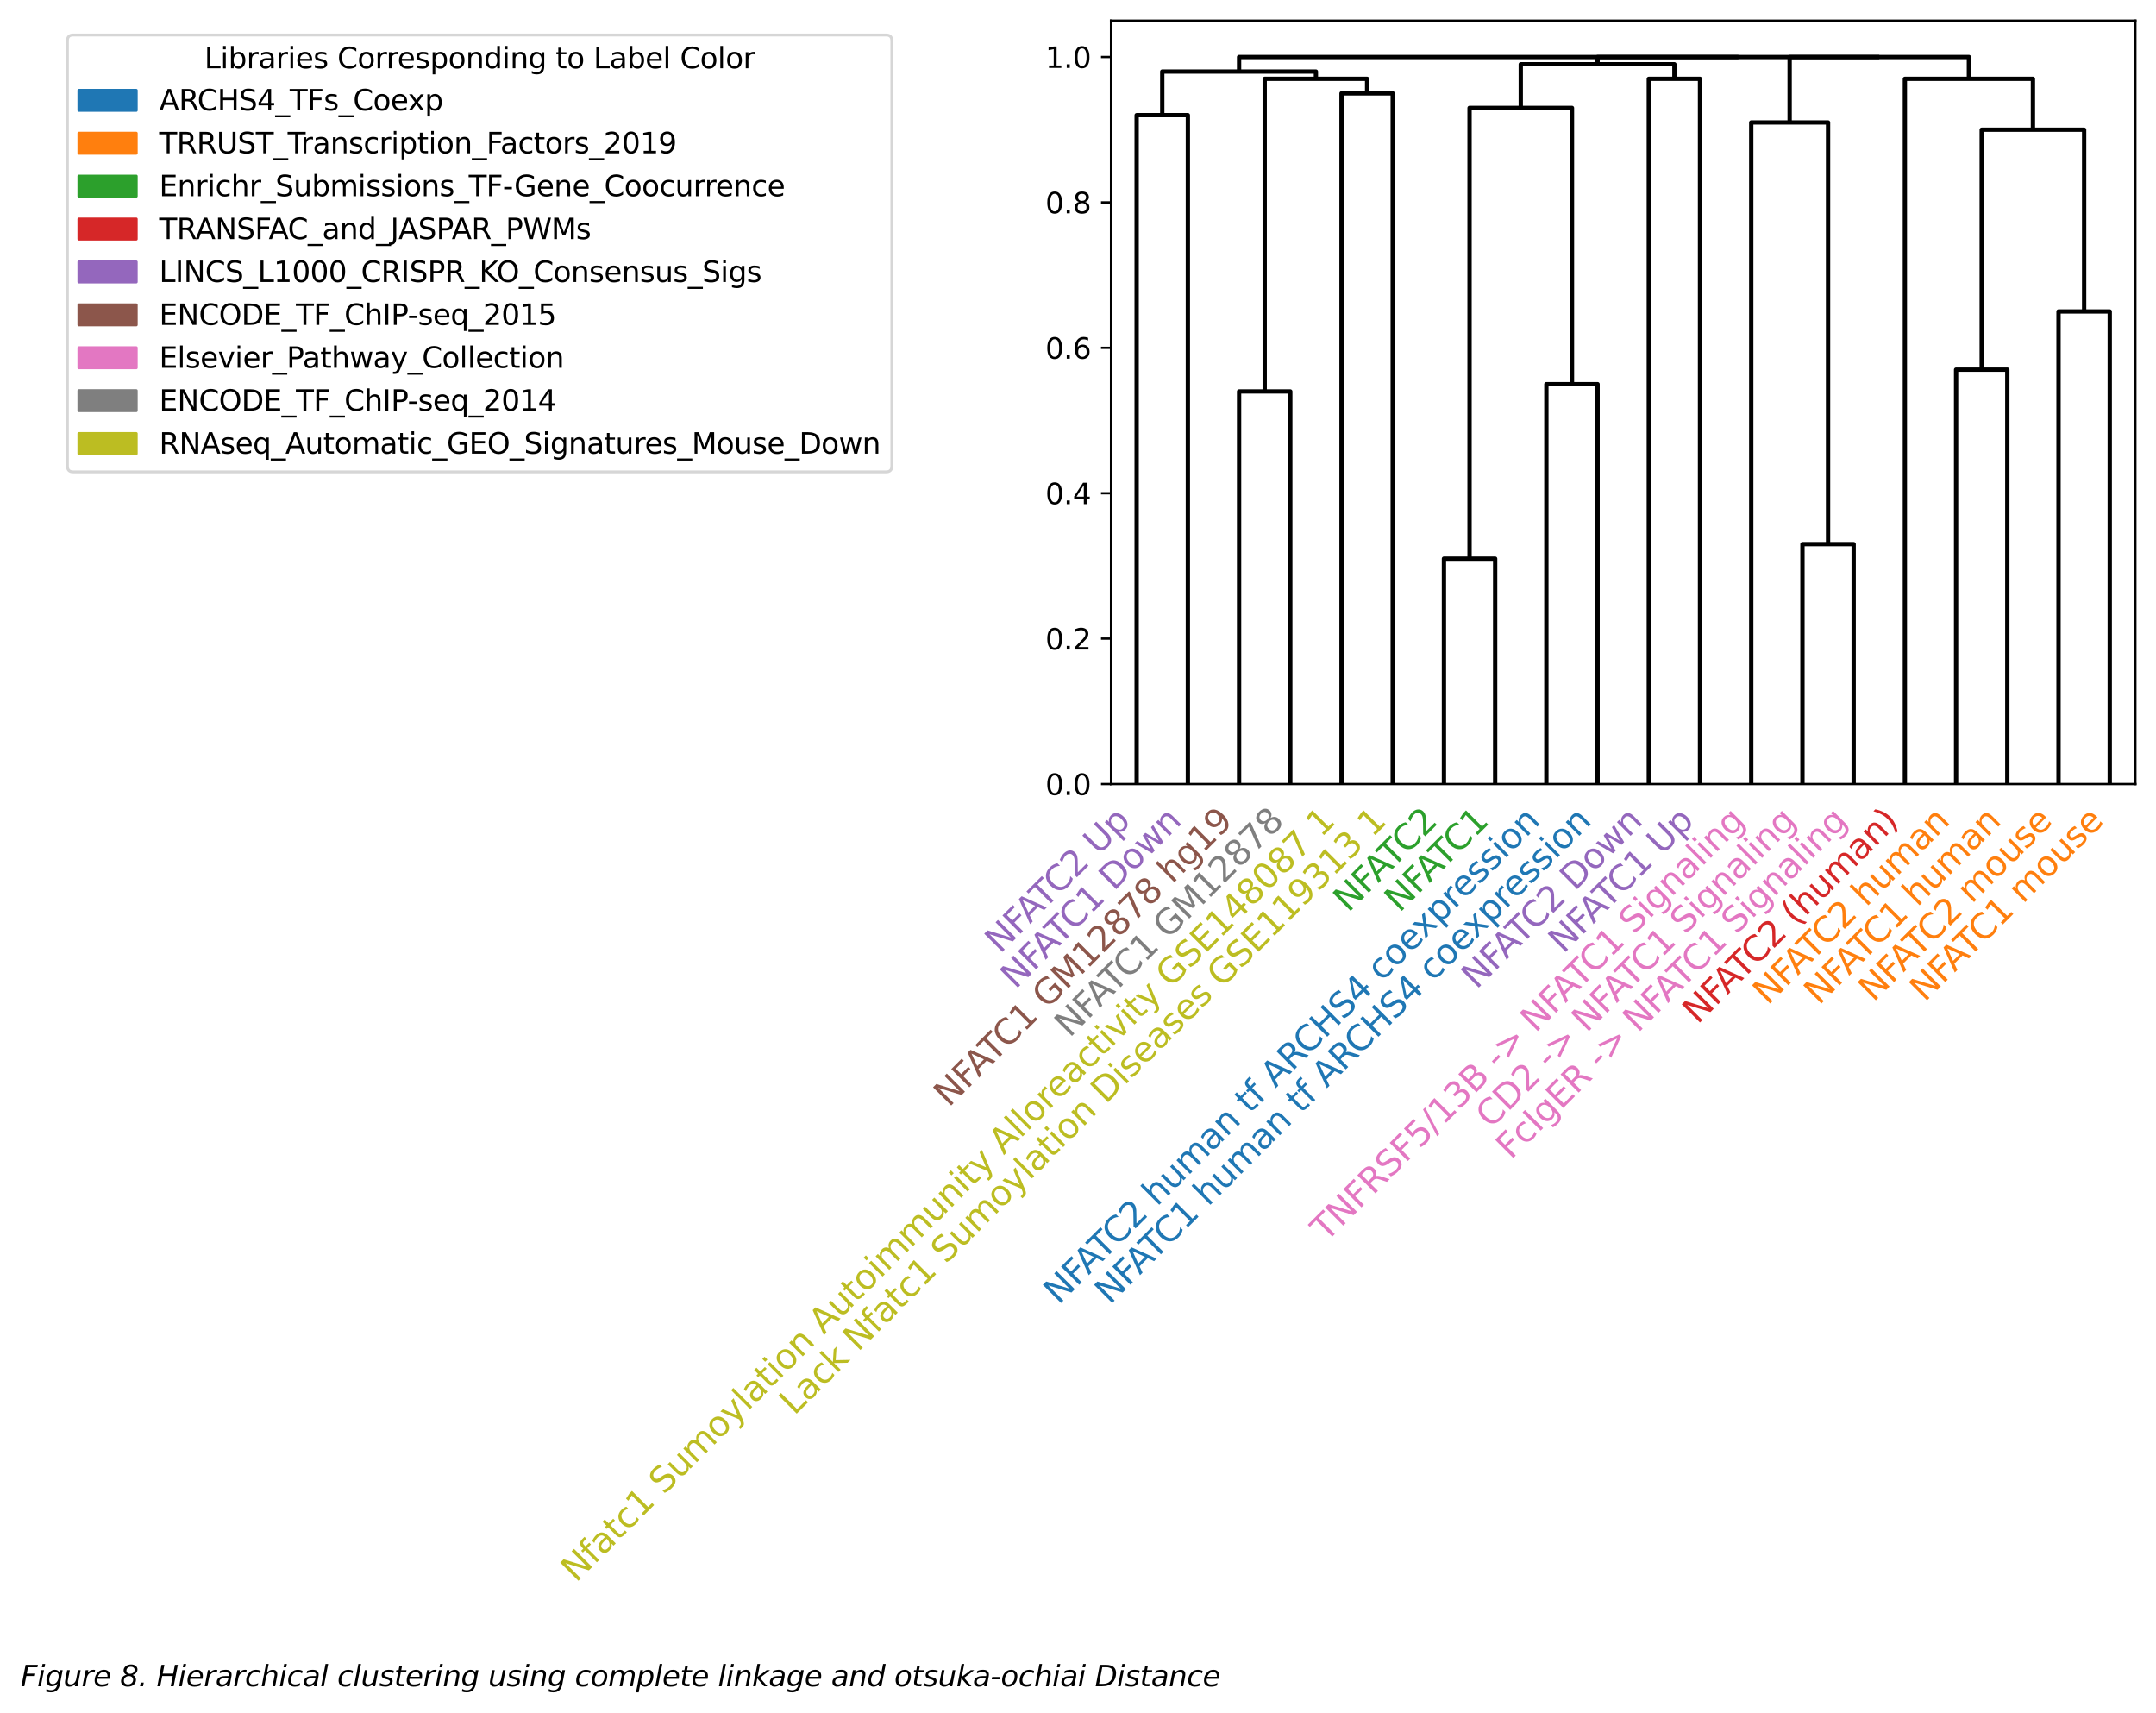 <?xml version="1.0" encoding="utf-8" standalone="no"?>
<!DOCTYPE svg PUBLIC "-//W3C//DTD SVG 1.1//EN"
  "http://www.w3.org/Graphics/SVG/1.1/DTD/svg11.dtd">
<svg xmlns:xlink="http://www.w3.org/1999/xlink" width="751.68pt" height="597.088pt" viewBox="0 0 751.68 597.088" xmlns="http://www.w3.org/2000/svg" version="1.1">
 <defs>
  <style type="text/css">*{stroke-linejoin: round; stroke-linecap: butt}</style>
 </defs>
 <g id="figure_1">
  <g id="patch_1">
   <path d="M 0 597.088 
L 751.68 597.088 
L 751.68 0 
L 0 0 
z
" style="fill: #ffffff"/>
  </g>
  <g id="axes_1">
   <g id="patch_2">
    <path d="M 387.36 273.312 
L 744.48 273.312 
L 744.48 7.2 
L 387.36 7.2 
z
" style="fill: #ffffff"/>
   </g>
   <g id="matplotlib.axis_1">
    <g id="xtick_1">
     <g id="text_1">
      <!-- NFATC2 Up -->
      <g style="fill: #9467bd" transform="translate(348.621 332.662) rotate(-45) scale(0.12 -0.12)">
       <defs>
        <path id="DejaVuSans-4e" d="M 628 4666 
L 1478 4666 
L 3547 763 
L 3547 4666 
L 4159 4666 
L 4159 0 
L 3309 0 
L 1241 3903 
L 1241 0 
L 628 0 
L 628 4666 
z
" transform="scale(0.016)"/>
        <path id="DejaVuSans-46" d="M 628 4666 
L 3309 4666 
L 3309 4134 
L 1259 4134 
L 1259 2759 
L 3109 2759 
L 3109 2228 
L 1259 2228 
L 1259 0 
L 628 0 
L 628 4666 
z
" transform="scale(0.016)"/>
        <path id="DejaVuSans-41" d="M 2188 4044 
L 1331 1722 
L 3047 1722 
L 2188 4044 
z
M 1831 4666 
L 2547 4666 
L 4325 0 
L 3669 0 
L 3244 1197 
L 1141 1197 
L 716 0 
L 50 0 
L 1831 4666 
z
" transform="scale(0.016)"/>
        <path id="DejaVuSans-54" d="M -19 4666 
L 3928 4666 
L 3928 4134 
L 2272 4134 
L 2272 0 
L 1638 0 
L 1638 4134 
L -19 4134 
L -19 4666 
z
" transform="scale(0.016)"/>
        <path id="DejaVuSans-43" d="M 4122 4306 
L 4122 3641 
Q 3803 3938 3442 4084 
Q 3081 4231 2675 4231 
Q 1875 4231 1450 3742 
Q 1025 3253 1025 2328 
Q 1025 1406 1450 917 
Q 1875 428 2675 428 
Q 3081 428 3442 575 
Q 3803 722 4122 1019 
L 4122 359 
Q 3791 134 3420 21 
Q 3050 -91 2638 -91 
Q 1578 -91 968 557 
Q 359 1206 359 2328 
Q 359 3453 968 4101 
Q 1578 4750 2638 4750 
Q 3056 4750 3426 4639 
Q 3797 4528 4122 4306 
z
" transform="scale(0.016)"/>
        <path id="DejaVuSans-32" d="M 1228 531 
L 3431 531 
L 3431 0 
L 469 0 
L 469 531 
Q 828 903 1448 1529 
Q 2069 2156 2228 2338 
Q 2531 2678 2651 2914 
Q 2772 3150 2772 3378 
Q 2772 3750 2511 3984 
Q 2250 4219 1831 4219 
Q 1534 4219 1204 4116 
Q 875 4013 500 3803 
L 500 4441 
Q 881 4594 1212 4672 
Q 1544 4750 1819 4750 
Q 2544 4750 2975 4387 
Q 3406 4025 3406 3419 
Q 3406 3131 3298 2873 
Q 3191 2616 2906 2266 
Q 2828 2175 2409 1742 
Q 1991 1309 1228 531 
z
" transform="scale(0.016)"/>
        <path id="DejaVuSans-20" transform="scale(0.016)"/>
        <path id="DejaVuSans-55" d="M 556 4666 
L 1191 4666 
L 1191 1831 
Q 1191 1081 1462 751 
Q 1734 422 2344 422 
Q 2950 422 3222 751 
Q 3494 1081 3494 1831 
L 3494 4666 
L 4128 4666 
L 4128 1753 
Q 4128 841 3676 375 
Q 3225 -91 2344 -91 
Q 1459 -91 1007 375 
Q 556 841 556 1753 
L 556 4666 
z
" transform="scale(0.016)"/>
        <path id="DejaVuSans-70" d="M 1159 525 
L 1159 -1331 
L 581 -1331 
L 581 3500 
L 1159 3500 
L 1159 2969 
Q 1341 3281 1617 3432 
Q 1894 3584 2278 3584 
Q 2916 3584 3314 3078 
Q 3713 2572 3713 1747 
Q 3713 922 3314 415 
Q 2916 -91 2278 -91 
Q 1894 -91 1617 61 
Q 1341 213 1159 525 
z
M 3116 1747 
Q 3116 2381 2855 2742 
Q 2594 3103 2138 3103 
Q 1681 3103 1420 2742 
Q 1159 2381 1159 1747 
Q 1159 1113 1420 752 
Q 1681 391 2138 391 
Q 2594 391 2855 752 
Q 3116 1113 3116 1747 
z
" transform="scale(0.016)"/>
       </defs>
       <use xlink:href="#DejaVuSans-4e"/>
       <use xlink:href="#DejaVuSans-46" x="74.805"/>
       <use xlink:href="#DejaVuSans-41" x="123.199"/>
       <use xlink:href="#DejaVuSans-54" x="183.857"/>
       <use xlink:href="#DejaVuSans-43" x="239.066"/>
       <use xlink:href="#DejaVuSans-32" x="308.891"/>
       <use xlink:href="#DejaVuSans-20" x="372.514"/>
       <use xlink:href="#DejaVuSans-55" x="404.301"/>
       <use xlink:href="#DejaVuSans-70" x="477.494"/>
      </g>
     </g>
    </g>
    <g id="xtick_2">
     <g id="text_2">
      <!-- NFATC1 Down -->
      <g style="fill: #9467bd" transform="translate(354.031 345.108) rotate(-45) scale(0.12 -0.12)">
       <defs>
        <path id="DejaVuSans-31" d="M 794 531 
L 1825 531 
L 1825 4091 
L 703 3866 
L 703 4441 
L 1819 4666 
L 2450 4666 
L 2450 531 
L 3481 531 
L 3481 0 
L 794 0 
L 794 531 
z
" transform="scale(0.016)"/>
        <path id="DejaVuSans-44" d="M 1259 4147 
L 1259 519 
L 2022 519 
Q 2988 519 3436 956 
Q 3884 1394 3884 2338 
Q 3884 3275 3436 3711 
Q 2988 4147 2022 4147 
L 1259 4147 
z
M 628 4666 
L 1925 4666 
Q 3281 4666 3915 4102 
Q 4550 3538 4550 2338 
Q 4550 1131 3912 565 
Q 3275 0 1925 0 
L 628 0 
L 628 4666 
z
" transform="scale(0.016)"/>
        <path id="DejaVuSans-6f" d="M 1959 3097 
Q 1497 3097 1228 2736 
Q 959 2375 959 1747 
Q 959 1119 1226 758 
Q 1494 397 1959 397 
Q 2419 397 2687 759 
Q 2956 1122 2956 1747 
Q 2956 2369 2687 2733 
Q 2419 3097 1959 3097 
z
M 1959 3584 
Q 2709 3584 3137 3096 
Q 3566 2609 3566 1747 
Q 3566 888 3137 398 
Q 2709 -91 1959 -91 
Q 1206 -91 779 398 
Q 353 888 353 1747 
Q 353 2609 779 3096 
Q 1206 3584 1959 3584 
z
" transform="scale(0.016)"/>
        <path id="DejaVuSans-77" d="M 269 3500 
L 844 3500 
L 1563 769 
L 2278 3500 
L 2956 3500 
L 3675 769 
L 4391 3500 
L 4966 3500 
L 4050 0 
L 3372 0 
L 2619 2869 
L 1863 0 
L 1184 0 
L 269 3500 
z
" transform="scale(0.016)"/>
        <path id="DejaVuSans-6e" d="M 3513 2113 
L 3513 0 
L 2938 0 
L 2938 2094 
Q 2938 2591 2744 2837 
Q 2550 3084 2163 3084 
Q 1697 3084 1428 2787 
Q 1159 2491 1159 1978 
L 1159 0 
L 581 0 
L 581 3500 
L 1159 3500 
L 1159 2956 
Q 1366 3272 1645 3428 
Q 1925 3584 2291 3584 
Q 2894 3584 3203 3211 
Q 3513 2838 3513 2113 
z
" transform="scale(0.016)"/>
       </defs>
       <use xlink:href="#DejaVuSans-4e"/>
       <use xlink:href="#DejaVuSans-46" x="74.805"/>
       <use xlink:href="#DejaVuSans-41" x="123.199"/>
       <use xlink:href="#DejaVuSans-54" x="183.857"/>
       <use xlink:href="#DejaVuSans-43" x="239.066"/>
       <use xlink:href="#DejaVuSans-31" x="308.891"/>
       <use xlink:href="#DejaVuSans-20" x="372.514"/>
       <use xlink:href="#DejaVuSans-44" x="404.301"/>
       <use xlink:href="#DejaVuSans-6f" x="481.303"/>
       <use xlink:href="#DejaVuSans-77" x="542.484"/>
       <use xlink:href="#DejaVuSans-6e" x="624.271"/>
      </g>
     </g>
    </g>
    <g id="xtick_3">
     <g id="text_3">
      <!-- NFATC1 GM12878 hg19 -->
      <g style="fill: #8c564b" transform="translate(330.781 386.214) rotate(-45) scale(0.12 -0.12)">
       <defs>
        <path id="DejaVuSans-47" d="M 3809 666 
L 3809 1919 
L 2778 1919 
L 2778 2438 
L 4434 2438 
L 4434 434 
Q 4069 175 3628 42 
Q 3188 -91 2688 -91 
Q 1594 -91 976 548 
Q 359 1188 359 2328 
Q 359 3472 976 4111 
Q 1594 4750 2688 4750 
Q 3144 4750 3555 4637 
Q 3966 4525 4313 4306 
L 4313 3634 
Q 3963 3931 3569 4081 
Q 3175 4231 2741 4231 
Q 1884 4231 1454 3753 
Q 1025 3275 1025 2328 
Q 1025 1384 1454 906 
Q 1884 428 2741 428 
Q 3075 428 3337 486 
Q 3600 544 3809 666 
z
" transform="scale(0.016)"/>
        <path id="DejaVuSans-4d" d="M 628 4666 
L 1569 4666 
L 2759 1491 
L 3956 4666 
L 4897 4666 
L 4897 0 
L 4281 0 
L 4281 4097 
L 3078 897 
L 2444 897 
L 1241 4097 
L 1241 0 
L 628 0 
L 628 4666 
z
" transform="scale(0.016)"/>
        <path id="DejaVuSans-38" d="M 2034 2216 
Q 1584 2216 1326 1975 
Q 1069 1734 1069 1313 
Q 1069 891 1326 650 
Q 1584 409 2034 409 
Q 2484 409 2743 651 
Q 3003 894 3003 1313 
Q 3003 1734 2745 1975 
Q 2488 2216 2034 2216 
z
M 1403 2484 
Q 997 2584 770 2862 
Q 544 3141 544 3541 
Q 544 4100 942 4425 
Q 1341 4750 2034 4750 
Q 2731 4750 3128 4425 
Q 3525 4100 3525 3541 
Q 3525 3141 3298 2862 
Q 3072 2584 2669 2484 
Q 3125 2378 3379 2068 
Q 3634 1759 3634 1313 
Q 3634 634 3220 271 
Q 2806 -91 2034 -91 
Q 1263 -91 848 271 
Q 434 634 434 1313 
Q 434 1759 690 2068 
Q 947 2378 1403 2484 
z
M 1172 3481 
Q 1172 3119 1398 2916 
Q 1625 2713 2034 2713 
Q 2441 2713 2670 2916 
Q 2900 3119 2900 3481 
Q 2900 3844 2670 4047 
Q 2441 4250 2034 4250 
Q 1625 4250 1398 4047 
Q 1172 3844 1172 3481 
z
" transform="scale(0.016)"/>
        <path id="DejaVuSans-37" d="M 525 4666 
L 3525 4666 
L 3525 4397 
L 1831 0 
L 1172 0 
L 2766 4134 
L 525 4134 
L 525 4666 
z
" transform="scale(0.016)"/>
        <path id="DejaVuSans-68" d="M 3513 2113 
L 3513 0 
L 2938 0 
L 2938 2094 
Q 2938 2591 2744 2837 
Q 2550 3084 2163 3084 
Q 1697 3084 1428 2787 
Q 1159 2491 1159 1978 
L 1159 0 
L 581 0 
L 581 4863 
L 1159 4863 
L 1159 2956 
Q 1366 3272 1645 3428 
Q 1925 3584 2291 3584 
Q 2894 3584 3203 3211 
Q 3513 2838 3513 2113 
z
" transform="scale(0.016)"/>
        <path id="DejaVuSans-67" d="M 2906 1791 
Q 2906 2416 2648 2759 
Q 2391 3103 1925 3103 
Q 1463 3103 1205 2759 
Q 947 2416 947 1791 
Q 947 1169 1205 825 
Q 1463 481 1925 481 
Q 2391 481 2648 825 
Q 2906 1169 2906 1791 
z
M 3481 434 
Q 3481 -459 3084 -895 
Q 2688 -1331 1869 -1331 
Q 1566 -1331 1297 -1286 
Q 1028 -1241 775 -1147 
L 775 -588 
Q 1028 -725 1275 -790 
Q 1522 -856 1778 -856 
Q 2344 -856 2625 -561 
Q 2906 -266 2906 331 
L 2906 616 
Q 2728 306 2450 153 
Q 2172 0 1784 0 
Q 1141 0 747 490 
Q 353 981 353 1791 
Q 353 2603 747 3093 
Q 1141 3584 1784 3584 
Q 2172 3584 2450 3431 
Q 2728 3278 2906 2969 
L 2906 3500 
L 3481 3500 
L 3481 434 
z
" transform="scale(0.016)"/>
        <path id="DejaVuSans-39" d="M 703 97 
L 703 672 
Q 941 559 1184 500 
Q 1428 441 1663 441 
Q 2288 441 2617 861 
Q 2947 1281 2994 2138 
Q 2813 1869 2534 1725 
Q 2256 1581 1919 1581 
Q 1219 1581 811 2004 
Q 403 2428 403 3163 
Q 403 3881 828 4315 
Q 1253 4750 1959 4750 
Q 2769 4750 3195 4129 
Q 3622 3509 3622 2328 
Q 3622 1225 3098 567 
Q 2575 -91 1691 -91 
Q 1453 -91 1209 -44 
Q 966 3 703 97 
z
M 1959 2075 
Q 2384 2075 2632 2365 
Q 2881 2656 2881 3163 
Q 2881 3666 2632 3958 
Q 2384 4250 1959 4250 
Q 1534 4250 1286 3958 
Q 1038 3666 1038 3163 
Q 1038 2656 1286 2365 
Q 1534 2075 1959 2075 
z
" transform="scale(0.016)"/>
       </defs>
       <use xlink:href="#DejaVuSans-4e"/>
       <use xlink:href="#DejaVuSans-46" x="74.805"/>
       <use xlink:href="#DejaVuSans-41" x="123.199"/>
       <use xlink:href="#DejaVuSans-54" x="183.857"/>
       <use xlink:href="#DejaVuSans-43" x="239.066"/>
       <use xlink:href="#DejaVuSans-31" x="308.891"/>
       <use xlink:href="#DejaVuSans-20" x="372.514"/>
       <use xlink:href="#DejaVuSans-47" x="404.301"/>
       <use xlink:href="#DejaVuSans-4d" x="481.791"/>
       <use xlink:href="#DejaVuSans-31" x="568.07"/>
       <use xlink:href="#DejaVuSans-32" x="631.693"/>
       <use xlink:href="#DejaVuSans-38" x="695.316"/>
       <use xlink:href="#DejaVuSans-37" x="758.939"/>
       <use xlink:href="#DejaVuSans-38" x="822.562"/>
       <use xlink:href="#DejaVuSans-20" x="886.186"/>
       <use xlink:href="#DejaVuSans-68" x="917.973"/>
       <use xlink:href="#DejaVuSans-67" x="981.352"/>
       <use xlink:href="#DejaVuSans-31" x="1044.828"/>
       <use xlink:href="#DejaVuSans-39" x="1108.451"/>
      </g>
     </g>
    </g>
    <g id="xtick_4">
     <g id="text_4">
      <!-- NFATC1 GM12878 -->
      <g style="fill: #7f7f7f" transform="translate(372.896 361.955) rotate(-45) scale(0.12 -0.12)">
       <use xlink:href="#DejaVuSans-4e"/>
       <use xlink:href="#DejaVuSans-46" x="74.805"/>
       <use xlink:href="#DejaVuSans-41" x="123.199"/>
       <use xlink:href="#DejaVuSans-54" x="183.857"/>
       <use xlink:href="#DejaVuSans-43" x="239.066"/>
       <use xlink:href="#DejaVuSans-31" x="308.891"/>
       <use xlink:href="#DejaVuSans-20" x="372.514"/>
       <use xlink:href="#DejaVuSans-47" x="404.301"/>
       <use xlink:href="#DejaVuSans-4d" x="481.791"/>
       <use xlink:href="#DejaVuSans-31" x="568.07"/>
       <use xlink:href="#DejaVuSans-32" x="631.693"/>
       <use xlink:href="#DejaVuSans-38" x="695.316"/>
       <use xlink:href="#DejaVuSans-37" x="758.939"/>
       <use xlink:href="#DejaVuSans-38" x="822.562"/>
      </g>
     </g>
    </g>
    <g id="xtick_5">
     <g id="text_5">
      <!-- Nfatc1 Sumoylation Autoimmunity Alloreactivity GSE148087 1 -->
      <g style="fill: #bcbd22" transform="translate(200.813 551.894) rotate(-45) scale(0.12 -0.12)">
       <defs>
        <path id="DejaVuSans-66" d="M 2375 4863 
L 2375 4384 
L 1825 4384 
Q 1516 4384 1395 4259 
Q 1275 4134 1275 3809 
L 1275 3500 
L 2222 3500 
L 2222 3053 
L 1275 3053 
L 1275 0 
L 697 0 
L 697 3053 
L 147 3053 
L 147 3500 
L 697 3500 
L 697 3744 
Q 697 4328 969 4595 
Q 1241 4863 1831 4863 
L 2375 4863 
z
" transform="scale(0.016)"/>
        <path id="DejaVuSans-61" d="M 2194 1759 
Q 1497 1759 1228 1600 
Q 959 1441 959 1056 
Q 959 750 1161 570 
Q 1363 391 1709 391 
Q 2188 391 2477 730 
Q 2766 1069 2766 1631 
L 2766 1759 
L 2194 1759 
z
M 3341 1997 
L 3341 0 
L 2766 0 
L 2766 531 
Q 2569 213 2275 61 
Q 1981 -91 1556 -91 
Q 1019 -91 701 211 
Q 384 513 384 1019 
Q 384 1609 779 1909 
Q 1175 2209 1959 2209 
L 2766 2209 
L 2766 2266 
Q 2766 2663 2505 2880 
Q 2244 3097 1772 3097 
Q 1472 3097 1187 3025 
Q 903 2953 641 2809 
L 641 3341 
Q 956 3463 1253 3523 
Q 1550 3584 1831 3584 
Q 2591 3584 2966 3190 
Q 3341 2797 3341 1997 
z
" transform="scale(0.016)"/>
        <path id="DejaVuSans-74" d="M 1172 4494 
L 1172 3500 
L 2356 3500 
L 2356 3053 
L 1172 3053 
L 1172 1153 
Q 1172 725 1289 603 
Q 1406 481 1766 481 
L 2356 481 
L 2356 0 
L 1766 0 
Q 1100 0 847 248 
Q 594 497 594 1153 
L 594 3053 
L 172 3053 
L 172 3500 
L 594 3500 
L 594 4494 
L 1172 4494 
z
" transform="scale(0.016)"/>
        <path id="DejaVuSans-63" d="M 3122 3366 
L 3122 2828 
Q 2878 2963 2633 3030 
Q 2388 3097 2138 3097 
Q 1578 3097 1268 2742 
Q 959 2388 959 1747 
Q 959 1106 1268 751 
Q 1578 397 2138 397 
Q 2388 397 2633 464 
Q 2878 531 3122 666 
L 3122 134 
Q 2881 22 2623 -34 
Q 2366 -91 2075 -91 
Q 1284 -91 818 406 
Q 353 903 353 1747 
Q 353 2603 823 3093 
Q 1294 3584 2113 3584 
Q 2378 3584 2631 3529 
Q 2884 3475 3122 3366 
z
" transform="scale(0.016)"/>
        <path id="DejaVuSans-53" d="M 3425 4513 
L 3425 3897 
Q 3066 4069 2747 4153 
Q 2428 4238 2131 4238 
Q 1616 4238 1336 4038 
Q 1056 3838 1056 3469 
Q 1056 3159 1242 3001 
Q 1428 2844 1947 2747 
L 2328 2669 
Q 3034 2534 3370 2195 
Q 3706 1856 3706 1288 
Q 3706 609 3251 259 
Q 2797 -91 1919 -91 
Q 1588 -91 1214 -16 
Q 841 59 441 206 
L 441 856 
Q 825 641 1194 531 
Q 1563 422 1919 422 
Q 2459 422 2753 634 
Q 3047 847 3047 1241 
Q 3047 1584 2836 1778 
Q 2625 1972 2144 2069 
L 1759 2144 
Q 1053 2284 737 2584 
Q 422 2884 422 3419 
Q 422 4038 858 4394 
Q 1294 4750 2059 4750 
Q 2388 4750 2728 4690 
Q 3069 4631 3425 4513 
z
" transform="scale(0.016)"/>
        <path id="DejaVuSans-75" d="M 544 1381 
L 544 3500 
L 1119 3500 
L 1119 1403 
Q 1119 906 1312 657 
Q 1506 409 1894 409 
Q 2359 409 2629 706 
Q 2900 1003 2900 1516 
L 2900 3500 
L 3475 3500 
L 3475 0 
L 2900 0 
L 2900 538 
Q 2691 219 2414 64 
Q 2138 -91 1772 -91 
Q 1169 -91 856 284 
Q 544 659 544 1381 
z
M 1991 3584 
L 1991 3584 
z
" transform="scale(0.016)"/>
        <path id="DejaVuSans-6d" d="M 3328 2828 
Q 3544 3216 3844 3400 
Q 4144 3584 4550 3584 
Q 5097 3584 5394 3201 
Q 5691 2819 5691 2113 
L 5691 0 
L 5113 0 
L 5113 2094 
Q 5113 2597 4934 2840 
Q 4756 3084 4391 3084 
Q 3944 3084 3684 2787 
Q 3425 2491 3425 1978 
L 3425 0 
L 2847 0 
L 2847 2094 
Q 2847 2600 2669 2842 
Q 2491 3084 2119 3084 
Q 1678 3084 1418 2786 
Q 1159 2488 1159 1978 
L 1159 0 
L 581 0 
L 581 3500 
L 1159 3500 
L 1159 2956 
Q 1356 3278 1631 3431 
Q 1906 3584 2284 3584 
Q 2666 3584 2933 3390 
Q 3200 3197 3328 2828 
z
" transform="scale(0.016)"/>
        <path id="DejaVuSans-79" d="M 2059 -325 
Q 1816 -950 1584 -1140 
Q 1353 -1331 966 -1331 
L 506 -1331 
L 506 -850 
L 844 -850 
Q 1081 -850 1212 -737 
Q 1344 -625 1503 -206 
L 1606 56 
L 191 3500 
L 800 3500 
L 1894 763 
L 2988 3500 
L 3597 3500 
L 2059 -325 
z
" transform="scale(0.016)"/>
        <path id="DejaVuSans-6c" d="M 603 4863 
L 1178 4863 
L 1178 0 
L 603 0 
L 603 4863 
z
" transform="scale(0.016)"/>
        <path id="DejaVuSans-69" d="M 603 3500 
L 1178 3500 
L 1178 0 
L 603 0 
L 603 3500 
z
M 603 4863 
L 1178 4863 
L 1178 4134 
L 603 4134 
L 603 4863 
z
" transform="scale(0.016)"/>
        <path id="DejaVuSans-72" d="M 2631 2963 
Q 2534 3019 2420 3045 
Q 2306 3072 2169 3072 
Q 1681 3072 1420 2755 
Q 1159 2438 1159 1844 
L 1159 0 
L 581 0 
L 581 3500 
L 1159 3500 
L 1159 2956 
Q 1341 3275 1631 3429 
Q 1922 3584 2338 3584 
Q 2397 3584 2469 3576 
Q 2541 3569 2628 3553 
L 2631 2963 
z
" transform="scale(0.016)"/>
        <path id="DejaVuSans-65" d="M 3597 1894 
L 3597 1613 
L 953 1613 
Q 991 1019 1311 708 
Q 1631 397 2203 397 
Q 2534 397 2845 478 
Q 3156 559 3463 722 
L 3463 178 
Q 3153 47 2828 -22 
Q 2503 -91 2169 -91 
Q 1331 -91 842 396 
Q 353 884 353 1716 
Q 353 2575 817 3079 
Q 1281 3584 2069 3584 
Q 2775 3584 3186 3129 
Q 3597 2675 3597 1894 
z
M 3022 2063 
Q 3016 2534 2758 2815 
Q 2500 3097 2075 3097 
Q 1594 3097 1305 2825 
Q 1016 2553 972 2059 
L 3022 2063 
z
" transform="scale(0.016)"/>
        <path id="DejaVuSans-76" d="M 191 3500 
L 800 3500 
L 1894 563 
L 2988 3500 
L 3597 3500 
L 2284 0 
L 1503 0 
L 191 3500 
z
" transform="scale(0.016)"/>
        <path id="DejaVuSans-45" d="M 628 4666 
L 3578 4666 
L 3578 4134 
L 1259 4134 
L 1259 2753 
L 3481 2753 
L 3481 2222 
L 1259 2222 
L 1259 531 
L 3634 531 
L 3634 0 
L 628 0 
L 628 4666 
z
" transform="scale(0.016)"/>
        <path id="DejaVuSans-34" d="M 2419 4116 
L 825 1625 
L 2419 1625 
L 2419 4116 
z
M 2253 4666 
L 3047 4666 
L 3047 1625 
L 3713 1625 
L 3713 1100 
L 3047 1100 
L 3047 0 
L 2419 0 
L 2419 1100 
L 313 1100 
L 313 1709 
L 2253 4666 
z
" transform="scale(0.016)"/>
        <path id="DejaVuSans-30" d="M 2034 4250 
Q 1547 4250 1301 3770 
Q 1056 3291 1056 2328 
Q 1056 1369 1301 889 
Q 1547 409 2034 409 
Q 2525 409 2770 889 
Q 3016 1369 3016 2328 
Q 3016 3291 2770 3770 
Q 2525 4250 2034 4250 
z
M 2034 4750 
Q 2819 4750 3233 4129 
Q 3647 3509 3647 2328 
Q 3647 1150 3233 529 
Q 2819 -91 2034 -91 
Q 1250 -91 836 529 
Q 422 1150 422 2328 
Q 422 3509 836 4129 
Q 1250 4750 2034 4750 
z
" transform="scale(0.016)"/>
       </defs>
       <use xlink:href="#DejaVuSans-4e"/>
       <use xlink:href="#DejaVuSans-66" x="74.805"/>
       <use xlink:href="#DejaVuSans-61" x="110.01"/>
       <use xlink:href="#DejaVuSans-74" x="171.289"/>
       <use xlink:href="#DejaVuSans-63" x="210.498"/>
       <use xlink:href="#DejaVuSans-31" x="265.479"/>
       <use xlink:href="#DejaVuSans-20" x="329.102"/>
       <use xlink:href="#DejaVuSans-53" x="360.889"/>
       <use xlink:href="#DejaVuSans-75" x="424.365"/>
       <use xlink:href="#DejaVuSans-6d" x="487.744"/>
       <use xlink:href="#DejaVuSans-6f" x="585.156"/>
       <use xlink:href="#DejaVuSans-79" x="646.338"/>
       <use xlink:href="#DejaVuSans-6c" x="705.518"/>
       <use xlink:href="#DejaVuSans-61" x="733.301"/>
       <use xlink:href="#DejaVuSans-74" x="794.58"/>
       <use xlink:href="#DejaVuSans-69" x="833.789"/>
       <use xlink:href="#DejaVuSans-6f" x="861.572"/>
       <use xlink:href="#DejaVuSans-6e" x="922.754"/>
       <use xlink:href="#DejaVuSans-20" x="986.133"/>
       <use xlink:href="#DejaVuSans-41" x="1017.92"/>
       <use xlink:href="#DejaVuSans-75" x="1086.328"/>
       <use xlink:href="#DejaVuSans-74" x="1149.707"/>
       <use xlink:href="#DejaVuSans-6f" x="1188.916"/>
       <use xlink:href="#DejaVuSans-69" x="1250.098"/>
       <use xlink:href="#DejaVuSans-6d" x="1277.881"/>
       <use xlink:href="#DejaVuSans-6d" x="1375.293"/>
       <use xlink:href="#DejaVuSans-75" x="1472.705"/>
       <use xlink:href="#DejaVuSans-6e" x="1536.084"/>
       <use xlink:href="#DejaVuSans-69" x="1599.463"/>
       <use xlink:href="#DejaVuSans-74" x="1627.246"/>
       <use xlink:href="#DejaVuSans-79" x="1666.455"/>
       <use xlink:href="#DejaVuSans-20" x="1725.635"/>
       <use xlink:href="#DejaVuSans-41" x="1757.422"/>
       <use xlink:href="#DejaVuSans-6c" x="1825.83"/>
       <use xlink:href="#DejaVuSans-6c" x="1853.613"/>
       <use xlink:href="#DejaVuSans-6f" x="1881.396"/>
       <use xlink:href="#DejaVuSans-72" x="1942.578"/>
       <use xlink:href="#DejaVuSans-65" x="1981.441"/>
       <use xlink:href="#DejaVuSans-61" x="2042.965"/>
       <use xlink:href="#DejaVuSans-63" x="2104.244"/>
       <use xlink:href="#DejaVuSans-74" x="2159.225"/>
       <use xlink:href="#DejaVuSans-69" x="2198.434"/>
       <use xlink:href="#DejaVuSans-76" x="2226.217"/>
       <use xlink:href="#DejaVuSans-69" x="2285.396"/>
       <use xlink:href="#DejaVuSans-74" x="2313.18"/>
       <use xlink:href="#DejaVuSans-79" x="2352.389"/>
       <use xlink:href="#DejaVuSans-20" x="2411.568"/>
       <use xlink:href="#DejaVuSans-47" x="2443.355"/>
       <use xlink:href="#DejaVuSans-53" x="2520.846"/>
       <use xlink:href="#DejaVuSans-45" x="2584.322"/>
       <use xlink:href="#DejaVuSans-31" x="2647.506"/>
       <use xlink:href="#DejaVuSans-34" x="2711.129"/>
       <use xlink:href="#DejaVuSans-38" x="2774.752"/>
       <use xlink:href="#DejaVuSans-30" x="2838.375"/>
       <use xlink:href="#DejaVuSans-38" x="2901.998"/>
       <use xlink:href="#DejaVuSans-37" x="2965.621"/>
       <use xlink:href="#DejaVuSans-20" x="3029.244"/>
       <use xlink:href="#DejaVuSans-31" x="3061.031"/>
      </g>
     </g>
    </g>
    <g id="xtick_6">
     <g id="text_6">
      <!-- Lack Nfatc1 Sumoylation Diseases GSE119313 1 -->
      <g style="fill: #bcbd22" transform="translate(276.924 493.639) rotate(-45) scale(0.12 -0.12)">
       <defs>
        <path id="DejaVuSans-4c" d="M 628 4666 
L 1259 4666 
L 1259 531 
L 3531 531 
L 3531 0 
L 628 0 
L 628 4666 
z
" transform="scale(0.016)"/>
        <path id="DejaVuSans-6b" d="M 581 4863 
L 1159 4863 
L 1159 1991 
L 2875 3500 
L 3609 3500 
L 1753 1863 
L 3688 0 
L 2938 0 
L 1159 1709 
L 1159 0 
L 581 0 
L 581 4863 
z
" transform="scale(0.016)"/>
        <path id="DejaVuSans-73" d="M 2834 3397 
L 2834 2853 
Q 2591 2978 2328 3040 
Q 2066 3103 1784 3103 
Q 1356 3103 1142 2972 
Q 928 2841 928 2578 
Q 928 2378 1081 2264 
Q 1234 2150 1697 2047 
L 1894 2003 
Q 2506 1872 2764 1633 
Q 3022 1394 3022 966 
Q 3022 478 2636 193 
Q 2250 -91 1575 -91 
Q 1294 -91 989 -36 
Q 684 19 347 128 
L 347 722 
Q 666 556 975 473 
Q 1284 391 1588 391 
Q 1994 391 2212 530 
Q 2431 669 2431 922 
Q 2431 1156 2273 1281 
Q 2116 1406 1581 1522 
L 1381 1569 
Q 847 1681 609 1914 
Q 372 2147 372 2553 
Q 372 3047 722 3315 
Q 1072 3584 1716 3584 
Q 2034 3584 2315 3537 
Q 2597 3491 2834 3397 
z
" transform="scale(0.016)"/>
        <path id="DejaVuSans-33" d="M 2597 2516 
Q 3050 2419 3304 2112 
Q 3559 1806 3559 1356 
Q 3559 666 3084 287 
Q 2609 -91 1734 -91 
Q 1441 -91 1130 -33 
Q 819 25 488 141 
L 488 750 
Q 750 597 1062 519 
Q 1375 441 1716 441 
Q 2309 441 2620 675 
Q 2931 909 2931 1356 
Q 2931 1769 2642 2001 
Q 2353 2234 1838 2234 
L 1294 2234 
L 1294 2753 
L 1863 2753 
Q 2328 2753 2575 2939 
Q 2822 3125 2822 3475 
Q 2822 3834 2567 4026 
Q 2313 4219 1838 4219 
Q 1578 4219 1281 4162 
Q 984 4106 628 3988 
L 628 4550 
Q 988 4650 1302 4700 
Q 1616 4750 1894 4750 
Q 2613 4750 3031 4423 
Q 3450 4097 3450 3541 
Q 3450 3153 3228 2886 
Q 3006 2619 2597 2516 
z
" transform="scale(0.016)"/>
       </defs>
       <use xlink:href="#DejaVuSans-4c"/>
       <use xlink:href="#DejaVuSans-61" x="55.713"/>
       <use xlink:href="#DejaVuSans-63" x="116.992"/>
       <use xlink:href="#DejaVuSans-6b" x="171.973"/>
       <use xlink:href="#DejaVuSans-20" x="229.883"/>
       <use xlink:href="#DejaVuSans-4e" x="261.67"/>
       <use xlink:href="#DejaVuSans-66" x="336.475"/>
       <use xlink:href="#DejaVuSans-61" x="371.68"/>
       <use xlink:href="#DejaVuSans-74" x="432.959"/>
       <use xlink:href="#DejaVuSans-63" x="472.168"/>
       <use xlink:href="#DejaVuSans-31" x="527.148"/>
       <use xlink:href="#DejaVuSans-20" x="590.771"/>
       <use xlink:href="#DejaVuSans-53" x="622.559"/>
       <use xlink:href="#DejaVuSans-75" x="686.035"/>
       <use xlink:href="#DejaVuSans-6d" x="749.414"/>
       <use xlink:href="#DejaVuSans-6f" x="846.826"/>
       <use xlink:href="#DejaVuSans-79" x="908.008"/>
       <use xlink:href="#DejaVuSans-6c" x="967.188"/>
       <use xlink:href="#DejaVuSans-61" x="994.971"/>
       <use xlink:href="#DejaVuSans-74" x="1056.25"/>
       <use xlink:href="#DejaVuSans-69" x="1095.459"/>
       <use xlink:href="#DejaVuSans-6f" x="1123.242"/>
       <use xlink:href="#DejaVuSans-6e" x="1184.424"/>
       <use xlink:href="#DejaVuSans-20" x="1247.803"/>
       <use xlink:href="#DejaVuSans-44" x="1279.59"/>
       <use xlink:href="#DejaVuSans-69" x="1356.592"/>
       <use xlink:href="#DejaVuSans-73" x="1384.375"/>
       <use xlink:href="#DejaVuSans-65" x="1436.475"/>
       <use xlink:href="#DejaVuSans-61" x="1497.998"/>
       <use xlink:href="#DejaVuSans-73" x="1559.277"/>
       <use xlink:href="#DejaVuSans-65" x="1611.377"/>
       <use xlink:href="#DejaVuSans-73" x="1672.9"/>
       <use xlink:href="#DejaVuSans-20" x="1725"/>
       <use xlink:href="#DejaVuSans-47" x="1756.787"/>
       <use xlink:href="#DejaVuSans-53" x="1834.277"/>
       <use xlink:href="#DejaVuSans-45" x="1897.754"/>
       <use xlink:href="#DejaVuSans-31" x="1960.938"/>
       <use xlink:href="#DejaVuSans-31" x="2024.561"/>
       <use xlink:href="#DejaVuSans-39" x="2088.184"/>
       <use xlink:href="#DejaVuSans-33" x="2151.807"/>
       <use xlink:href="#DejaVuSans-31" x="2215.43"/>
       <use xlink:href="#DejaVuSans-33" x="2279.053"/>
       <use xlink:href="#DejaVuSans-20" x="2342.676"/>
       <use xlink:href="#DejaVuSans-31" x="2374.463"/>
      </g>
     </g>
    </g>
    <g id="xtick_7">
     <g id="text_7">
      <!-- NFATC2 -->
      <g style="fill: #2ca02c" transform="translate(470.05 318.368) rotate(-45) scale(0.12 -0.12)">
       <use xlink:href="#DejaVuSans-4e"/>
       <use xlink:href="#DejaVuSans-46" x="74.805"/>
       <use xlink:href="#DejaVuSans-41" x="123.199"/>
       <use xlink:href="#DejaVuSans-54" x="183.857"/>
       <use xlink:href="#DejaVuSans-43" x="239.066"/>
       <use xlink:href="#DejaVuSans-32" x="308.891"/>
      </g>
     </g>
    </g>
    <g id="xtick_8">
     <g id="text_8">
      <!-- NFATC1 -->
      <g style="fill: #2ca02c" transform="translate(487.906 318.368) rotate(-45) scale(0.12 -0.12)">
       <use xlink:href="#DejaVuSans-4e"/>
       <use xlink:href="#DejaVuSans-46" x="74.805"/>
       <use xlink:href="#DejaVuSans-41" x="123.199"/>
       <use xlink:href="#DejaVuSans-54" x="183.857"/>
       <use xlink:href="#DejaVuSans-43" x="239.066"/>
       <use xlink:href="#DejaVuSans-31" x="308.891"/>
      </g>
     </g>
    </g>
    <g id="xtick_9">
     <g id="text_9">
      <!-- NFATC2 human tf ARCHS4 coexpression -->
      <g style="fill: #1f77b4" transform="translate(369.071 455.06) rotate(-45) scale(0.12 -0.12)">
       <defs>
        <path id="DejaVuSans-52" d="M 2841 2188 
Q 3044 2119 3236 1894 
Q 3428 1669 3622 1275 
L 4263 0 
L 3584 0 
L 2988 1197 
Q 2756 1666 2539 1819 
Q 2322 1972 1947 1972 
L 1259 1972 
L 1259 0 
L 628 0 
L 628 4666 
L 2053 4666 
Q 2853 4666 3247 4331 
Q 3641 3997 3641 3322 
Q 3641 2881 3436 2590 
Q 3231 2300 2841 2188 
z
M 1259 4147 
L 1259 2491 
L 2053 2491 
Q 2509 2491 2742 2702 
Q 2975 2913 2975 3322 
Q 2975 3731 2742 3939 
Q 2509 4147 2053 4147 
L 1259 4147 
z
" transform="scale(0.016)"/>
        <path id="DejaVuSans-48" d="M 628 4666 
L 1259 4666 
L 1259 2753 
L 3553 2753 
L 3553 4666 
L 4184 4666 
L 4184 0 
L 3553 0 
L 3553 2222 
L 1259 2222 
L 1259 0 
L 628 0 
L 628 4666 
z
" transform="scale(0.016)"/>
        <path id="DejaVuSans-78" d="M 3513 3500 
L 2247 1797 
L 3578 0 
L 2900 0 
L 1881 1375 
L 863 0 
L 184 0 
L 1544 1831 
L 300 3500 
L 978 3500 
L 1906 2253 
L 2834 3500 
L 3513 3500 
z
" transform="scale(0.016)"/>
       </defs>
       <use xlink:href="#DejaVuSans-4e"/>
       <use xlink:href="#DejaVuSans-46" x="74.805"/>
       <use xlink:href="#DejaVuSans-41" x="123.199"/>
       <use xlink:href="#DejaVuSans-54" x="183.857"/>
       <use xlink:href="#DejaVuSans-43" x="239.066"/>
       <use xlink:href="#DejaVuSans-32" x="308.891"/>
       <use xlink:href="#DejaVuSans-20" x="372.514"/>
       <use xlink:href="#DejaVuSans-68" x="404.301"/>
       <use xlink:href="#DejaVuSans-75" x="467.68"/>
       <use xlink:href="#DejaVuSans-6d" x="531.059"/>
       <use xlink:href="#DejaVuSans-61" x="628.471"/>
       <use xlink:href="#DejaVuSans-6e" x="689.75"/>
       <use xlink:href="#DejaVuSans-20" x="753.129"/>
       <use xlink:href="#DejaVuSans-74" x="784.916"/>
       <use xlink:href="#DejaVuSans-66" x="824.125"/>
       <use xlink:href="#DejaVuSans-20" x="859.33"/>
       <use xlink:href="#DejaVuSans-41" x="891.117"/>
       <use xlink:href="#DejaVuSans-52" x="959.525"/>
       <use xlink:href="#DejaVuSans-43" x="1024.008"/>
       <use xlink:href="#DejaVuSans-48" x="1093.832"/>
       <use xlink:href="#DejaVuSans-53" x="1169.027"/>
       <use xlink:href="#DejaVuSans-34" x="1232.504"/>
       <use xlink:href="#DejaVuSans-20" x="1296.127"/>
       <use xlink:href="#DejaVuSans-63" x="1327.914"/>
       <use xlink:href="#DejaVuSans-6f" x="1382.895"/>
       <use xlink:href="#DejaVuSans-65" x="1444.076"/>
       <use xlink:href="#DejaVuSans-78" x="1503.85"/>
       <use xlink:href="#DejaVuSans-70" x="1563.029"/>
       <use xlink:href="#DejaVuSans-72" x="1626.506"/>
       <use xlink:href="#DejaVuSans-65" x="1665.369"/>
       <use xlink:href="#DejaVuSans-73" x="1726.893"/>
       <use xlink:href="#DejaVuSans-73" x="1778.992"/>
       <use xlink:href="#DejaVuSans-69" x="1831.092"/>
       <use xlink:href="#DejaVuSans-6f" x="1858.875"/>
       <use xlink:href="#DejaVuSans-6e" x="1920.057"/>
      </g>
     </g>
    </g>
    <g id="xtick_10">
     <g id="text_10">
      <!-- NFATC1 human tf ARCHS4 coexpression -->
      <g style="fill: #1f77b4" transform="translate(386.927 455.06) rotate(-45) scale(0.12 -0.12)">
       <use xlink:href="#DejaVuSans-4e"/>
       <use xlink:href="#DejaVuSans-46" x="74.805"/>
       <use xlink:href="#DejaVuSans-41" x="123.199"/>
       <use xlink:href="#DejaVuSans-54" x="183.857"/>
       <use xlink:href="#DejaVuSans-43" x="239.066"/>
       <use xlink:href="#DejaVuSans-31" x="308.891"/>
       <use xlink:href="#DejaVuSans-20" x="372.514"/>
       <use xlink:href="#DejaVuSans-68" x="404.301"/>
       <use xlink:href="#DejaVuSans-75" x="467.68"/>
       <use xlink:href="#DejaVuSans-6d" x="531.059"/>
       <use xlink:href="#DejaVuSans-61" x="628.471"/>
       <use xlink:href="#DejaVuSans-6e" x="689.75"/>
       <use xlink:href="#DejaVuSans-20" x="753.129"/>
       <use xlink:href="#DejaVuSans-74" x="784.916"/>
       <use xlink:href="#DejaVuSans-66" x="824.125"/>
       <use xlink:href="#DejaVuSans-20" x="859.33"/>
       <use xlink:href="#DejaVuSans-41" x="891.117"/>
       <use xlink:href="#DejaVuSans-52" x="959.525"/>
       <use xlink:href="#DejaVuSans-43" x="1024.008"/>
       <use xlink:href="#DejaVuSans-48" x="1093.832"/>
       <use xlink:href="#DejaVuSans-53" x="1169.027"/>
       <use xlink:href="#DejaVuSans-34" x="1232.504"/>
       <use xlink:href="#DejaVuSans-20" x="1296.127"/>
       <use xlink:href="#DejaVuSans-63" x="1327.914"/>
       <use xlink:href="#DejaVuSans-6f" x="1382.895"/>
       <use xlink:href="#DejaVuSans-65" x="1444.076"/>
       <use xlink:href="#DejaVuSans-78" x="1503.85"/>
       <use xlink:href="#DejaVuSans-70" x="1563.029"/>
       <use xlink:href="#DejaVuSans-72" x="1626.506"/>
       <use xlink:href="#DejaVuSans-65" x="1665.369"/>
       <use xlink:href="#DejaVuSans-73" x="1726.893"/>
       <use xlink:href="#DejaVuSans-73" x="1778.992"/>
       <use xlink:href="#DejaVuSans-69" x="1831.092"/>
       <use xlink:href="#DejaVuSans-6f" x="1858.875"/>
       <use xlink:href="#DejaVuSans-6e" x="1920.057"/>
      </g>
     </g>
    </g>
    <g id="xtick_11">
     <g id="text_11">
      <!-- NFATC2 Down -->
      <g style="fill: #9467bd" transform="translate(514.735 345.108) rotate(-45) scale(0.12 -0.12)">
       <use xlink:href="#DejaVuSans-4e"/>
       <use xlink:href="#DejaVuSans-46" x="74.805"/>
       <use xlink:href="#DejaVuSans-41" x="123.199"/>
       <use xlink:href="#DejaVuSans-54" x="183.857"/>
       <use xlink:href="#DejaVuSans-43" x="239.066"/>
       <use xlink:href="#DejaVuSans-32" x="308.891"/>
       <use xlink:href="#DejaVuSans-20" x="372.514"/>
       <use xlink:href="#DejaVuSans-44" x="404.301"/>
       <use xlink:href="#DejaVuSans-6f" x="481.303"/>
       <use xlink:href="#DejaVuSans-77" x="542.484"/>
       <use xlink:href="#DejaVuSans-6e" x="624.271"/>
      </g>
     </g>
    </g>
    <g id="xtick_12">
     <g id="text_12">
      <!-- NFATC1 Up -->
      <g style="fill: #9467bd" transform="translate(545.037 332.662) rotate(-45) scale(0.12 -0.12)">
       <use xlink:href="#DejaVuSans-4e"/>
       <use xlink:href="#DejaVuSans-46" x="74.805"/>
       <use xlink:href="#DejaVuSans-41" x="123.199"/>
       <use xlink:href="#DejaVuSans-54" x="183.857"/>
       <use xlink:href="#DejaVuSans-43" x="239.066"/>
       <use xlink:href="#DejaVuSans-31" x="308.891"/>
       <use xlink:href="#DejaVuSans-20" x="372.514"/>
       <use xlink:href="#DejaVuSans-55" x="404.301"/>
       <use xlink:href="#DejaVuSans-70" x="477.494"/>
      </g>
     </g>
    </g>
    <g id="xtick_13">
     <g id="text_13">
      <!-- TNFRSF5/13B -&gt; NFATC1 Signaling -->
      <g style="fill: #e377c2" transform="translate(462.286 433.268) rotate(-45) scale(0.12 -0.12)">
       <defs>
        <path id="DejaVuSans-35" d="M 691 4666 
L 3169 4666 
L 3169 4134 
L 1269 4134 
L 1269 2991 
Q 1406 3038 1543 3061 
Q 1681 3084 1819 3084 
Q 2600 3084 3056 2656 
Q 3513 2228 3513 1497 
Q 3513 744 3044 326 
Q 2575 -91 1722 -91 
Q 1428 -91 1123 -41 
Q 819 9 494 109 
L 494 744 
Q 775 591 1075 516 
Q 1375 441 1709 441 
Q 2250 441 2565 725 
Q 2881 1009 2881 1497 
Q 2881 1984 2565 2268 
Q 2250 2553 1709 2553 
Q 1456 2553 1204 2497 
Q 953 2441 691 2322 
L 691 4666 
z
" transform="scale(0.016)"/>
        <path id="DejaVuSans-2f" d="M 1625 4666 
L 2156 4666 
L 531 -594 
L 0 -594 
L 1625 4666 
z
" transform="scale(0.016)"/>
        <path id="DejaVuSans-42" d="M 1259 2228 
L 1259 519 
L 2272 519 
Q 2781 519 3026 730 
Q 3272 941 3272 1375 
Q 3272 1813 3026 2020 
Q 2781 2228 2272 2228 
L 1259 2228 
z
M 1259 4147 
L 1259 2741 
L 2194 2741 
Q 2656 2741 2882 2914 
Q 3109 3088 3109 3444 
Q 3109 3797 2882 3972 
Q 2656 4147 2194 4147 
L 1259 4147 
z
M 628 4666 
L 2241 4666 
Q 2963 4666 3353 4366 
Q 3744 4066 3744 3513 
Q 3744 3084 3544 2831 
Q 3344 2578 2956 2516 
Q 3422 2416 3680 2098 
Q 3938 1781 3938 1306 
Q 3938 681 3513 340 
Q 3088 0 2303 0 
L 628 0 
L 628 4666 
z
" transform="scale(0.016)"/>
        <path id="DejaVuSans-2d" d="M 313 2009 
L 1997 2009 
L 1997 1497 
L 313 1497 
L 313 2009 
z
" transform="scale(0.016)"/>
        <path id="DejaVuSans-3e" d="M 678 3150 
L 678 3719 
L 4684 2266 
L 4684 1747 
L 678 294 
L 678 863 
L 3897 2003 
L 678 3150 
z
" transform="scale(0.016)"/>
       </defs>
       <use xlink:href="#DejaVuSans-54"/>
       <use xlink:href="#DejaVuSans-4e" x="61.084"/>
       <use xlink:href="#DejaVuSans-46" x="135.889"/>
       <use xlink:href="#DejaVuSans-52" x="193.408"/>
       <use xlink:href="#DejaVuSans-53" x="262.891"/>
       <use xlink:href="#DejaVuSans-46" x="326.367"/>
       <use xlink:href="#DejaVuSans-35" x="383.887"/>
       <use xlink:href="#DejaVuSans-2f" x="447.51"/>
       <use xlink:href="#DejaVuSans-31" x="481.201"/>
       <use xlink:href="#DejaVuSans-33" x="544.824"/>
       <use xlink:href="#DejaVuSans-42" x="608.447"/>
       <use xlink:href="#DejaVuSans-20" x="677.051"/>
       <use xlink:href="#DejaVuSans-2d" x="708.838"/>
       <use xlink:href="#DejaVuSans-3e" x="744.922"/>
       <use xlink:href="#DejaVuSans-20" x="828.711"/>
       <use xlink:href="#DejaVuSans-4e" x="860.498"/>
       <use xlink:href="#DejaVuSans-46" x="935.303"/>
       <use xlink:href="#DejaVuSans-41" x="983.697"/>
       <use xlink:href="#DejaVuSans-54" x="1044.355"/>
       <use xlink:href="#DejaVuSans-43" x="1099.564"/>
       <use xlink:href="#DejaVuSans-31" x="1169.389"/>
       <use xlink:href="#DejaVuSans-20" x="1233.012"/>
       <use xlink:href="#DejaVuSans-53" x="1264.799"/>
       <use xlink:href="#DejaVuSans-69" x="1328.275"/>
       <use xlink:href="#DejaVuSans-67" x="1356.059"/>
       <use xlink:href="#DejaVuSans-6e" x="1419.535"/>
       <use xlink:href="#DejaVuSans-61" x="1482.914"/>
       <use xlink:href="#DejaVuSans-6c" x="1544.193"/>
       <use xlink:href="#DejaVuSans-69" x="1571.977"/>
       <use xlink:href="#DejaVuSans-6e" x="1599.76"/>
       <use xlink:href="#DejaVuSans-67" x="1663.139"/>
      </g>
     </g>
    </g>
    <g id="xtick_14">
     <g id="text_14">
      <!-- CD2 -&gt; NFATC1 Signaling -->
      <g style="fill: #e377c2" transform="translate(519.735 393.675) rotate(-45) scale(0.12 -0.12)">
       <use xlink:href="#DejaVuSans-43"/>
       <use xlink:href="#DejaVuSans-44" x="69.824"/>
       <use xlink:href="#DejaVuSans-32" x="146.826"/>
       <use xlink:href="#DejaVuSans-20" x="210.449"/>
       <use xlink:href="#DejaVuSans-2d" x="242.236"/>
       <use xlink:href="#DejaVuSans-3e" x="278.32"/>
       <use xlink:href="#DejaVuSans-20" x="362.109"/>
       <use xlink:href="#DejaVuSans-4e" x="393.896"/>
       <use xlink:href="#DejaVuSans-46" x="468.701"/>
       <use xlink:href="#DejaVuSans-41" x="517.096"/>
       <use xlink:href="#DejaVuSans-54" x="577.754"/>
       <use xlink:href="#DejaVuSans-43" x="632.963"/>
       <use xlink:href="#DejaVuSans-31" x="702.787"/>
       <use xlink:href="#DejaVuSans-20" x="766.41"/>
       <use xlink:href="#DejaVuSans-53" x="798.197"/>
       <use xlink:href="#DejaVuSans-69" x="861.674"/>
       <use xlink:href="#DejaVuSans-67" x="889.457"/>
       <use xlink:href="#DejaVuSans-6e" x="952.934"/>
       <use xlink:href="#DejaVuSans-61" x="1016.312"/>
       <use xlink:href="#DejaVuSans-6c" x="1077.592"/>
       <use xlink:href="#DejaVuSans-69" x="1105.375"/>
       <use xlink:href="#DejaVuSans-6e" x="1133.158"/>
       <use xlink:href="#DejaVuSans-67" x="1196.537"/>
      </g>
     </g>
    </g>
    <g id="xtick_15">
     <g id="text_15">
      <!-- FcIgER -&gt; NFATC1 Signaling -->
      <g style="fill: #e377c2" transform="translate(526.755 404.511) rotate(-45) scale(0.12 -0.12)">
       <defs>
        <path id="DejaVuSans-49" d="M 628 4666 
L 1259 4666 
L 1259 0 
L 628 0 
L 628 4666 
z
" transform="scale(0.016)"/>
       </defs>
       <use xlink:href="#DejaVuSans-46"/>
       <use xlink:href="#DejaVuSans-63" x="57.52"/>
       <use xlink:href="#DejaVuSans-49" x="112.5"/>
       <use xlink:href="#DejaVuSans-67" x="141.992"/>
       <use xlink:href="#DejaVuSans-45" x="205.469"/>
       <use xlink:href="#DejaVuSans-52" x="268.652"/>
       <use xlink:href="#DejaVuSans-20" x="338.135"/>
       <use xlink:href="#DejaVuSans-2d" x="369.922"/>
       <use xlink:href="#DejaVuSans-3e" x="406.006"/>
       <use xlink:href="#DejaVuSans-20" x="489.795"/>
       <use xlink:href="#DejaVuSans-4e" x="521.582"/>
       <use xlink:href="#DejaVuSans-46" x="596.387"/>
       <use xlink:href="#DejaVuSans-41" x="644.781"/>
       <use xlink:href="#DejaVuSans-54" x="705.439"/>
       <use xlink:href="#DejaVuSans-43" x="760.648"/>
       <use xlink:href="#DejaVuSans-31" x="830.473"/>
       <use xlink:href="#DejaVuSans-20" x="894.096"/>
       <use xlink:href="#DejaVuSans-53" x="925.883"/>
       <use xlink:href="#DejaVuSans-69" x="989.359"/>
       <use xlink:href="#DejaVuSans-67" x="1017.143"/>
       <use xlink:href="#DejaVuSans-6e" x="1080.619"/>
       <use xlink:href="#DejaVuSans-61" x="1143.998"/>
       <use xlink:href="#DejaVuSans-6c" x="1205.277"/>
       <use xlink:href="#DejaVuSans-69" x="1233.061"/>
       <use xlink:href="#DejaVuSans-6e" x="1260.844"/>
       <use xlink:href="#DejaVuSans-67" x="1324.223"/>
      </g>
     </g>
    </g>
    <g id="xtick_16">
     <g id="text_16">
      <!-- NFATC2 (human) -->
      <g style="fill: #d62728" transform="translate(591.839 357.284) rotate(-45) scale(0.12 -0.12)">
       <defs>
        <path id="DejaVuSans-28" d="M 1984 4856 
Q 1566 4138 1362 3434 
Q 1159 2731 1159 2009 
Q 1159 1288 1364 580 
Q 1569 -128 1984 -844 
L 1484 -844 
Q 1016 -109 783 600 
Q 550 1309 550 2009 
Q 550 2706 781 3412 
Q 1013 4119 1484 4856 
L 1984 4856 
z
" transform="scale(0.016)"/>
        <path id="DejaVuSans-29" d="M 513 4856 
L 1013 4856 
Q 1481 4119 1714 3412 
Q 1947 2706 1947 2009 
Q 1947 1309 1714 600 
Q 1481 -109 1013 -844 
L 513 -844 
Q 928 -128 1133 580 
Q 1338 1288 1338 2009 
Q 1338 2731 1133 3434 
Q 928 4138 513 4856 
z
" transform="scale(0.016)"/>
       </defs>
       <use xlink:href="#DejaVuSans-4e"/>
       <use xlink:href="#DejaVuSans-46" x="74.805"/>
       <use xlink:href="#DejaVuSans-41" x="123.199"/>
       <use xlink:href="#DejaVuSans-54" x="183.857"/>
       <use xlink:href="#DejaVuSans-43" x="239.066"/>
       <use xlink:href="#DejaVuSans-32" x="308.891"/>
       <use xlink:href="#DejaVuSans-20" x="372.514"/>
       <use xlink:href="#DejaVuSans-28" x="404.301"/>
       <use xlink:href="#DejaVuSans-68" x="443.314"/>
       <use xlink:href="#DejaVuSans-75" x="506.693"/>
       <use xlink:href="#DejaVuSans-6d" x="570.072"/>
       <use xlink:href="#DejaVuSans-61" x="667.484"/>
       <use xlink:href="#DejaVuSans-6e" x="728.764"/>
       <use xlink:href="#DejaVuSans-29" x="792.143"/>
      </g>
     </g>
    </g>
    <g id="xtick_17">
     <g id="text_17">
      <!-- NFATC2 human -->
      <g style="fill: #ff7f0e" transform="translate(616.316 350.663) rotate(-45) scale(0.12 -0.12)">
       <use xlink:href="#DejaVuSans-4e"/>
       <use xlink:href="#DejaVuSans-46" x="74.805"/>
       <use xlink:href="#DejaVuSans-41" x="123.199"/>
       <use xlink:href="#DejaVuSans-54" x="183.857"/>
       <use xlink:href="#DejaVuSans-43" x="239.066"/>
       <use xlink:href="#DejaVuSans-32" x="308.891"/>
       <use xlink:href="#DejaVuSans-20" x="372.514"/>
       <use xlink:href="#DejaVuSans-68" x="404.301"/>
       <use xlink:href="#DejaVuSans-75" x="467.68"/>
       <use xlink:href="#DejaVuSans-6d" x="531.059"/>
       <use xlink:href="#DejaVuSans-61" x="628.471"/>
       <use xlink:href="#DejaVuSans-6e" x="689.75"/>
      </g>
     </g>
    </g>
    <g id="xtick_18">
     <g id="text_18">
      <!-- NFATC1 human -->
      <g style="fill: #ff7f0e" transform="translate(634.172 350.663) rotate(-45) scale(0.12 -0.12)">
       <use xlink:href="#DejaVuSans-4e"/>
       <use xlink:href="#DejaVuSans-46" x="74.805"/>
       <use xlink:href="#DejaVuSans-41" x="123.199"/>
       <use xlink:href="#DejaVuSans-54" x="183.857"/>
       <use xlink:href="#DejaVuSans-43" x="239.066"/>
       <use xlink:href="#DejaVuSans-31" x="308.891"/>
       <use xlink:href="#DejaVuSans-20" x="372.514"/>
       <use xlink:href="#DejaVuSans-68" x="404.301"/>
       <use xlink:href="#DejaVuSans-75" x="467.68"/>
       <use xlink:href="#DejaVuSans-6d" x="531.059"/>
       <use xlink:href="#DejaVuSans-61" x="628.471"/>
       <use xlink:href="#DejaVuSans-6e" x="689.75"/>
      </g>
     </g>
    </g>
    <g id="xtick_19">
     <g id="text_19">
      <!-- NFATC2 mouse -->
      <g style="fill: #ff7f0e" transform="translate(653.15 349.541) rotate(-45) scale(0.12 -0.12)">
       <use xlink:href="#DejaVuSans-4e"/>
       <use xlink:href="#DejaVuSans-46" x="74.805"/>
       <use xlink:href="#DejaVuSans-41" x="123.199"/>
       <use xlink:href="#DejaVuSans-54" x="183.857"/>
       <use xlink:href="#DejaVuSans-43" x="239.066"/>
       <use xlink:href="#DejaVuSans-32" x="308.891"/>
       <use xlink:href="#DejaVuSans-20" x="372.514"/>
       <use xlink:href="#DejaVuSans-6d" x="404.301"/>
       <use xlink:href="#DejaVuSans-6f" x="501.713"/>
       <use xlink:href="#DejaVuSans-75" x="562.895"/>
       <use xlink:href="#DejaVuSans-73" x="626.273"/>
       <use xlink:href="#DejaVuSans-65" x="678.373"/>
      </g>
     </g>
    </g>
    <g id="xtick_20">
     <g id="text_20">
      <!-- NFATC1 mouse -->
      <g style="fill: #ff7f0e" transform="translate(671.006 349.541) rotate(-45) scale(0.12 -0.12)">
       <use xlink:href="#DejaVuSans-4e"/>
       <use xlink:href="#DejaVuSans-46" x="74.805"/>
       <use xlink:href="#DejaVuSans-41" x="123.199"/>
       <use xlink:href="#DejaVuSans-54" x="183.857"/>
       <use xlink:href="#DejaVuSans-43" x="239.066"/>
       <use xlink:href="#DejaVuSans-31" x="308.891"/>
       <use xlink:href="#DejaVuSans-20" x="372.514"/>
       <use xlink:href="#DejaVuSans-6d" x="404.301"/>
       <use xlink:href="#DejaVuSans-6f" x="501.713"/>
       <use xlink:href="#DejaVuSans-75" x="562.895"/>
       <use xlink:href="#DejaVuSans-73" x="626.273"/>
       <use xlink:href="#DejaVuSans-65" x="678.373"/>
      </g>
     </g>
    </g>
   </g>
   <g id="matplotlib.axis_2">
    <g id="ytick_1">
     <g id="line2d_1">
      <defs>
       <path id="m3ea93b65cd" d="M 0 0 
L -3.5 0 
" style="stroke: #000000; stroke-width: 0.8"/>
      </defs>
      <g>
       <use xlink:href="#m3ea93b65cd" x="387.36" y="273.312" style="stroke: #000000; stroke-width: 0.8"/>
      </g>
     </g>
     <g id="text_21">
      <!-- 0.0 -->
      <g transform="translate(364.457 277.111) scale(0.1 -0.1)">
       <defs>
        <path id="DejaVuSans-2e" d="M 684 794 
L 1344 794 
L 1344 0 
L 684 0 
L 684 794 
z
" transform="scale(0.016)"/>
       </defs>
       <use xlink:href="#DejaVuSans-30"/>
       <use xlink:href="#DejaVuSans-2e" x="63.623"/>
       <use xlink:href="#DejaVuSans-30" x="95.41"/>
      </g>
     </g>
    </g>
    <g id="ytick_2">
     <g id="line2d_2">
      <g>
       <use xlink:href="#m3ea93b65cd" x="387.36" y="222.624" style="stroke: #000000; stroke-width: 0.8"/>
      </g>
     </g>
     <g id="text_22">
      <!-- 0.2 -->
      <g transform="translate(364.457 226.423) scale(0.1 -0.1)">
       <use xlink:href="#DejaVuSans-30"/>
       <use xlink:href="#DejaVuSans-2e" x="63.623"/>
       <use xlink:href="#DejaVuSans-32" x="95.41"/>
      </g>
     </g>
    </g>
    <g id="ytick_3">
     <g id="line2d_3">
      <g>
       <use xlink:href="#m3ea93b65cd" x="387.36" y="171.936" style="stroke: #000000; stroke-width: 0.8"/>
      </g>
     </g>
     <g id="text_23">
      <!-- 0.4 -->
      <g transform="translate(364.457 175.735) scale(0.1 -0.1)">
       <use xlink:href="#DejaVuSans-30"/>
       <use xlink:href="#DejaVuSans-2e" x="63.623"/>
       <use xlink:href="#DejaVuSans-34" x="95.41"/>
      </g>
     </g>
    </g>
    <g id="ytick_4">
     <g id="line2d_4">
      <g>
       <use xlink:href="#m3ea93b65cd" x="387.36" y="121.248" style="stroke: #000000; stroke-width: 0.8"/>
      </g>
     </g>
     <g id="text_24">
      <!-- 0.6 -->
      <g transform="translate(364.457 125.047) scale(0.1 -0.1)">
       <defs>
        <path id="DejaVuSans-36" d="M 2113 2584 
Q 1688 2584 1439 2293 
Q 1191 2003 1191 1497 
Q 1191 994 1439 701 
Q 1688 409 2113 409 
Q 2538 409 2786 701 
Q 3034 994 3034 1497 
Q 3034 2003 2786 2293 
Q 2538 2584 2113 2584 
z
M 3366 4563 
L 3366 3988 
Q 3128 4100 2886 4159 
Q 2644 4219 2406 4219 
Q 1781 4219 1451 3797 
Q 1122 3375 1075 2522 
Q 1259 2794 1537 2939 
Q 1816 3084 2150 3084 
Q 2853 3084 3261 2657 
Q 3669 2231 3669 1497 
Q 3669 778 3244 343 
Q 2819 -91 2113 -91 
Q 1303 -91 875 529 
Q 447 1150 447 2328 
Q 447 3434 972 4092 
Q 1497 4750 2381 4750 
Q 2619 4750 2861 4703 
Q 3103 4656 3366 4563 
z
" transform="scale(0.016)"/>
       </defs>
       <use xlink:href="#DejaVuSans-30"/>
       <use xlink:href="#DejaVuSans-2e" x="63.623"/>
       <use xlink:href="#DejaVuSans-36" x="95.41"/>
      </g>
     </g>
    </g>
    <g id="ytick_5">
     <g id="line2d_5">
      <g>
       <use xlink:href="#m3ea93b65cd" x="387.36" y="70.56" style="stroke: #000000; stroke-width: 0.8"/>
      </g>
     </g>
     <g id="text_25">
      <!-- 0.8 -->
      <g transform="translate(364.457 74.359) scale(0.1 -0.1)">
       <use xlink:href="#DejaVuSans-30"/>
       <use xlink:href="#DejaVuSans-2e" x="63.623"/>
       <use xlink:href="#DejaVuSans-38" x="95.41"/>
      </g>
     </g>
    </g>
    <g id="ytick_6">
     <g id="line2d_6">
      <g>
       <use xlink:href="#m3ea93b65cd" x="387.36" y="19.872" style="stroke: #000000; stroke-width: 0.8"/>
      </g>
     </g>
     <g id="text_26">
      <!-- 1.0 -->
      <g transform="translate(364.457 23.671) scale(0.1 -0.1)">
       <use xlink:href="#DejaVuSans-31"/>
       <use xlink:href="#DejaVuSans-2e" x="63.623"/>
       <use xlink:href="#DejaVuSans-30" x="95.41"/>
      </g>
     </g>
    </g>
   </g>
   <g id="LineCollection_1">
    <path d="M 396.288 273.312 
L 396.288 40.147 
L 414.144 40.147 
L 414.144 273.312 
" clip-path="url(#pa5da1e74b2)" style="fill: none; stroke: #000000; stroke-width: 1.5"/>
    <path d="M 432 273.312 
L 432 136.454 
L 449.856 136.454 
L 449.856 273.312 
" clip-path="url(#pa5da1e74b2)" style="fill: none; stroke: #000000; stroke-width: 1.5"/>
    <path d="M 467.712 273.312 
L 467.712 32.544 
L 485.568 32.544 
L 485.568 273.312 
" clip-path="url(#pa5da1e74b2)" style="fill: none; stroke: #000000; stroke-width: 1.5"/>
    <path d="M 440.928 136.454 
L 440.928 27.475 
L 476.64 27.475 
L 476.64 32.544 
" clip-path="url(#pa5da1e74b2)" style="fill: none; stroke: #000000; stroke-width: 1.5"/>
    <path d="M 405.216 40.147 
L 405.216 24.941 
L 458.784 24.941 
L 458.784 27.475 
" clip-path="url(#pa5da1e74b2)" style="fill: none; stroke: #000000; stroke-width: 1.5"/>
    <path d="M 503.424 273.312 
L 503.424 194.746 
L 521.28 194.746 
L 521.28 273.312 
" clip-path="url(#pa5da1e74b2)" style="fill: none; stroke: #000000; stroke-width: 1.5"/>
    <path d="M 539.136 273.312 
L 539.136 133.92 
L 556.992 133.92 
L 556.992 273.312 
" clip-path="url(#pa5da1e74b2)" style="fill: none; stroke: #000000; stroke-width: 1.5"/>
    <path d="M 512.352 194.746 
L 512.352 37.613 
L 548.064 37.613 
L 548.064 133.92 
" clip-path="url(#pa5da1e74b2)" style="fill: none; stroke: #000000; stroke-width: 1.5"/>
    <path d="M 574.848 273.312 
L 574.848 27.475 
L 592.704 27.475 
L 592.704 273.312 
" clip-path="url(#pa5da1e74b2)" style="fill: none; stroke: #000000; stroke-width: 1.5"/>
    <path d="M 530.208 37.613 
L 530.208 22.406 
L 583.776 22.406 
L 583.776 27.475 
" clip-path="url(#pa5da1e74b2)" style="fill: none; stroke: #000000; stroke-width: 1.5"/>
    <path d="M 628.416 273.312 
L 628.416 189.677 
L 646.272 189.677 
L 646.272 273.312 
" clip-path="url(#pa5da1e74b2)" style="fill: none; stroke: #000000; stroke-width: 1.5"/>
    <path d="M 610.56 273.312 
L 610.56 42.682 
L 637.344 42.682 
L 637.344 189.677 
" clip-path="url(#pa5da1e74b2)" style="fill: none; stroke: #000000; stroke-width: 1.5"/>
    <path d="M 681.984 273.312 
L 681.984 128.851 
L 699.84 128.851 
L 699.84 273.312 
" clip-path="url(#pa5da1e74b2)" style="fill: none; stroke: #000000; stroke-width: 1.5"/>
    <path d="M 717.696 273.312 
L 717.696 108.576 
L 735.552 108.576 
L 735.552 273.312 
" clip-path="url(#pa5da1e74b2)" style="fill: none; stroke: #000000; stroke-width: 1.5"/>
    <path d="M 690.912 128.851 
L 690.912 45.216 
L 726.624 45.216 
L 726.624 108.576 
" clip-path="url(#pa5da1e74b2)" style="fill: none; stroke: #000000; stroke-width: 1.5"/>
    <path d="M 664.128 273.312 
L 664.128 27.475 
L 708.768 27.475 
L 708.768 45.216 
" clip-path="url(#pa5da1e74b2)" style="fill: none; stroke: #000000; stroke-width: 1.5"/>
    <path d="M 623.952 42.682 
L 623.952 19.872 
L 686.448 19.872 
L 686.448 27.475 
" clip-path="url(#pa5da1e74b2)" style="fill: none; stroke: #000000; stroke-width: 1.5"/>
    <path d="M 556.992 22.406 
L 556.992 19.872 
L 655.2 19.872 
L 655.2 19.872 
" clip-path="url(#pa5da1e74b2)" style="fill: none; stroke: #000000; stroke-width: 1.5"/>
    <path d="M 432 24.941 
L 432 19.872 
L 606.096 19.872 
L 606.096 19.872 
" clip-path="url(#pa5da1e74b2)" style="fill: none; stroke: #000000; stroke-width: 1.5"/>
   </g>
   <g id="patch_3">
    <path d="M 387.36 273.312 
L 387.36 7.2 
" style="fill: none; stroke: #000000; stroke-width: 0.8; stroke-linejoin: miter; stroke-linecap: square"/>
   </g>
   <g id="patch_4">
    <path d="M 744.48 273.312 
L 744.48 7.2 
" style="fill: none; stroke: #000000; stroke-width: 0.8; stroke-linejoin: miter; stroke-linecap: square"/>
   </g>
   <g id="patch_5">
    <path d="M 387.36 273.312 
L 744.48 273.312 
" style="fill: none; stroke: #000000; stroke-width: 0.8; stroke-linejoin: miter; stroke-linecap: square"/>
   </g>
   <g id="patch_6">
    <path d="M 387.36 7.2 
L 744.48 7.2 
" style="fill: none; stroke: #000000; stroke-width: 0.8; stroke-linejoin: miter; stroke-linecap: square"/>
   </g>
   <g id="legend_1">
    <g id="patch_7">
     <path d="M 25.505 164.484 
L 308.936 164.484 
Q 310.936 164.484 310.936 162.484 
L 310.936 14.2 
Q 310.936 12.2 308.936 12.2 
L 25.505 12.2 
Q 23.505 12.2 23.505 14.2 
L 23.505 162.484 
Q 23.505 164.484 25.505 164.484 
z
" style="fill: #ffffff; opacity: 0.8; stroke: #cccccc; stroke-linejoin: miter"/>
    </g>
    <g id="text_27">
     <!-- Libraries Corresponding to Label Color -->
     <g transform="translate(71.254 23.798) scale(0.1 -0.1)">
      <defs>
       <path id="DejaVuSans-62" d="M 3116 1747 
Q 3116 2381 2855 2742 
Q 2594 3103 2138 3103 
Q 1681 3103 1420 2742 
Q 1159 2381 1159 1747 
Q 1159 1113 1420 752 
Q 1681 391 2138 391 
Q 2594 391 2855 752 
Q 3116 1113 3116 1747 
z
M 1159 2969 
Q 1341 3281 1617 3432 
Q 1894 3584 2278 3584 
Q 2916 3584 3314 3078 
Q 3713 2572 3713 1747 
Q 3713 922 3314 415 
Q 2916 -91 2278 -91 
Q 1894 -91 1617 61 
Q 1341 213 1159 525 
L 1159 0 
L 581 0 
L 581 4863 
L 1159 4863 
L 1159 2969 
z
" transform="scale(0.016)"/>
       <path id="DejaVuSans-64" d="M 2906 2969 
L 2906 4863 
L 3481 4863 
L 3481 0 
L 2906 0 
L 2906 525 
Q 2725 213 2448 61 
Q 2172 -91 1784 -91 
Q 1150 -91 751 415 
Q 353 922 353 1747 
Q 353 2572 751 3078 
Q 1150 3584 1784 3584 
Q 2172 3584 2448 3432 
Q 2725 3281 2906 2969 
z
M 947 1747 
Q 947 1113 1208 752 
Q 1469 391 1925 391 
Q 2381 391 2643 752 
Q 2906 1113 2906 1747 
Q 2906 2381 2643 2742 
Q 2381 3103 1925 3103 
Q 1469 3103 1208 2742 
Q 947 2381 947 1747 
z
" transform="scale(0.016)"/>
      </defs>
      <use xlink:href="#DejaVuSans-4c"/>
      <use xlink:href="#DejaVuSans-69" x="55.713"/>
      <use xlink:href="#DejaVuSans-62" x="83.496"/>
      <use xlink:href="#DejaVuSans-72" x="146.973"/>
      <use xlink:href="#DejaVuSans-61" x="188.086"/>
      <use xlink:href="#DejaVuSans-72" x="249.365"/>
      <use xlink:href="#DejaVuSans-69" x="290.479"/>
      <use xlink:href="#DejaVuSans-65" x="318.262"/>
      <use xlink:href="#DejaVuSans-73" x="379.785"/>
      <use xlink:href="#DejaVuSans-20" x="431.885"/>
      <use xlink:href="#DejaVuSans-43" x="463.672"/>
      <use xlink:href="#DejaVuSans-6f" x="533.496"/>
      <use xlink:href="#DejaVuSans-72" x="594.678"/>
      <use xlink:href="#DejaVuSans-72" x="634.041"/>
      <use xlink:href="#DejaVuSans-65" x="672.904"/>
      <use xlink:href="#DejaVuSans-73" x="734.428"/>
      <use xlink:href="#DejaVuSans-70" x="786.527"/>
      <use xlink:href="#DejaVuSans-6f" x="850.004"/>
      <use xlink:href="#DejaVuSans-6e" x="911.186"/>
      <use xlink:href="#DejaVuSans-64" x="974.564"/>
      <use xlink:href="#DejaVuSans-69" x="1038.041"/>
      <use xlink:href="#DejaVuSans-6e" x="1065.824"/>
      <use xlink:href="#DejaVuSans-67" x="1129.203"/>
      <use xlink:href="#DejaVuSans-20" x="1192.68"/>
      <use xlink:href="#DejaVuSans-74" x="1224.467"/>
      <use xlink:href="#DejaVuSans-6f" x="1263.676"/>
      <use xlink:href="#DejaVuSans-20" x="1324.857"/>
      <use xlink:href="#DejaVuSans-4c" x="1356.645"/>
      <use xlink:href="#DejaVuSans-61" x="1412.357"/>
      <use xlink:href="#DejaVuSans-62" x="1473.637"/>
      <use xlink:href="#DejaVuSans-65" x="1537.113"/>
      <use xlink:href="#DejaVuSans-6c" x="1598.637"/>
      <use xlink:href="#DejaVuSans-20" x="1626.42"/>
      <use xlink:href="#DejaVuSans-43" x="1658.207"/>
      <use xlink:href="#DejaVuSans-6f" x="1728.031"/>
      <use xlink:href="#DejaVuSans-6c" x="1789.213"/>
      <use xlink:href="#DejaVuSans-6f" x="1816.996"/>
      <use xlink:href="#DejaVuSans-72" x="1878.178"/>
     </g>
    </g>
    <g id="patch_8">
     <path d="M 27.505 38.477 
L 47.505 38.477 
L 47.505 31.477 
L 27.505 31.477 
z
" style="fill: #1f77b4; stroke: #1f77b4; stroke-linejoin: miter"/>
    </g>
    <g id="text_28">
     <!-- ARCHS4_TFs_Coexp -->
     <g transform="translate(55.505 38.477) scale(0.1 -0.1)">
      <defs>
       <path id="DejaVuSans-5f" d="M 3263 -1063 
L 3263 -1509 
L -63 -1509 
L -63 -1063 
L 3263 -1063 
z
" transform="scale(0.016)"/>
      </defs>
      <use xlink:href="#DejaVuSans-41"/>
      <use xlink:href="#DejaVuSans-52" x="68.408"/>
      <use xlink:href="#DejaVuSans-43" x="132.891"/>
      <use xlink:href="#DejaVuSans-48" x="202.715"/>
      <use xlink:href="#DejaVuSans-53" x="277.91"/>
      <use xlink:href="#DejaVuSans-34" x="341.387"/>
      <use xlink:href="#DejaVuSans-5f" x="405.01"/>
      <use xlink:href="#DejaVuSans-54" x="455.01"/>
      <use xlink:href="#DejaVuSans-46" x="516.094"/>
      <use xlink:href="#DejaVuSans-73" x="573.613"/>
      <use xlink:href="#DejaVuSans-5f" x="625.713"/>
      <use xlink:href="#DejaVuSans-43" x="675.713"/>
      <use xlink:href="#DejaVuSans-6f" x="745.537"/>
      <use xlink:href="#DejaVuSans-65" x="806.719"/>
      <use xlink:href="#DejaVuSans-78" x="866.492"/>
      <use xlink:href="#DejaVuSans-70" x="925.672"/>
     </g>
    </g>
    <g id="patch_9">
     <path d="M 27.505 53.433 
L 47.505 53.433 
L 47.505 46.433 
L 27.505 46.433 
z
" style="fill: #ff7f0e; stroke: #ff7f0e; stroke-linejoin: miter"/>
    </g>
    <g id="text_29">
     <!-- TRRUST_Transcription_Factors_2019 -->
     <g transform="translate(55.505 53.433) scale(0.1 -0.1)">
      <use xlink:href="#DejaVuSans-54"/>
      <use xlink:href="#DejaVuSans-52" x="61.084"/>
      <use xlink:href="#DejaVuSans-52" x="130.566"/>
      <use xlink:href="#DejaVuSans-55" x="200.049"/>
      <use xlink:href="#DejaVuSans-53" x="273.242"/>
      <use xlink:href="#DejaVuSans-54" x="336.719"/>
      <use xlink:href="#DejaVuSans-5f" x="397.803"/>
      <use xlink:href="#DejaVuSans-54" x="447.803"/>
      <use xlink:href="#DejaVuSans-72" x="494.137"/>
      <use xlink:href="#DejaVuSans-61" x="535.25"/>
      <use xlink:href="#DejaVuSans-6e" x="596.529"/>
      <use xlink:href="#DejaVuSans-73" x="659.908"/>
      <use xlink:href="#DejaVuSans-63" x="712.008"/>
      <use xlink:href="#DejaVuSans-72" x="766.988"/>
      <use xlink:href="#DejaVuSans-69" x="808.102"/>
      <use xlink:href="#DejaVuSans-70" x="835.885"/>
      <use xlink:href="#DejaVuSans-74" x="899.361"/>
      <use xlink:href="#DejaVuSans-69" x="938.57"/>
      <use xlink:href="#DejaVuSans-6f" x="966.354"/>
      <use xlink:href="#DejaVuSans-6e" x="1027.535"/>
      <use xlink:href="#DejaVuSans-5f" x="1090.914"/>
      <use xlink:href="#DejaVuSans-46" x="1140.914"/>
      <use xlink:href="#DejaVuSans-61" x="1189.309"/>
      <use xlink:href="#DejaVuSans-63" x="1250.588"/>
      <use xlink:href="#DejaVuSans-74" x="1305.568"/>
      <use xlink:href="#DejaVuSans-6f" x="1344.777"/>
      <use xlink:href="#DejaVuSans-72" x="1405.959"/>
      <use xlink:href="#DejaVuSans-73" x="1447.072"/>
      <use xlink:href="#DejaVuSans-5f" x="1499.172"/>
      <use xlink:href="#DejaVuSans-32" x="1549.172"/>
      <use xlink:href="#DejaVuSans-30" x="1612.795"/>
      <use xlink:href="#DejaVuSans-31" x="1676.418"/>
      <use xlink:href="#DejaVuSans-39" x="1740.041"/>
     </g>
    </g>
    <g id="patch_10">
     <path d="M 27.505 68.389 
L 47.505 68.389 
L 47.505 61.389 
L 27.505 61.389 
z
" style="fill: #2ca02c; stroke: #2ca02c; stroke-linejoin: miter"/>
    </g>
    <g id="text_30">
     <!-- Enrichr_Submissions_TF-Gene_Coocurrence -->
     <g transform="translate(55.505 68.389) scale(0.1 -0.1)">
      <use xlink:href="#DejaVuSans-45"/>
      <use xlink:href="#DejaVuSans-6e" x="63.184"/>
      <use xlink:href="#DejaVuSans-72" x="126.562"/>
      <use xlink:href="#DejaVuSans-69" x="167.676"/>
      <use xlink:href="#DejaVuSans-63" x="195.459"/>
      <use xlink:href="#DejaVuSans-68" x="250.439"/>
      <use xlink:href="#DejaVuSans-72" x="313.818"/>
      <use xlink:href="#DejaVuSans-5f" x="354.932"/>
      <use xlink:href="#DejaVuSans-53" x="404.932"/>
      <use xlink:href="#DejaVuSans-75" x="468.408"/>
      <use xlink:href="#DejaVuSans-62" x="531.787"/>
      <use xlink:href="#DejaVuSans-6d" x="595.264"/>
      <use xlink:href="#DejaVuSans-69" x="692.676"/>
      <use xlink:href="#DejaVuSans-73" x="720.459"/>
      <use xlink:href="#DejaVuSans-73" x="772.559"/>
      <use xlink:href="#DejaVuSans-69" x="824.658"/>
      <use xlink:href="#DejaVuSans-6f" x="852.441"/>
      <use xlink:href="#DejaVuSans-6e" x="913.623"/>
      <use xlink:href="#DejaVuSans-73" x="977.002"/>
      <use xlink:href="#DejaVuSans-5f" x="1029.102"/>
      <use xlink:href="#DejaVuSans-54" x="1079.102"/>
      <use xlink:href="#DejaVuSans-46" x="1140.186"/>
      <use xlink:href="#DejaVuSans-2d" x="1197.705"/>
      <use xlink:href="#DejaVuSans-47" x="1237.414"/>
      <use xlink:href="#DejaVuSans-65" x="1314.904"/>
      <use xlink:href="#DejaVuSans-6e" x="1376.428"/>
      <use xlink:href="#DejaVuSans-65" x="1439.807"/>
      <use xlink:href="#DejaVuSans-5f" x="1501.33"/>
      <use xlink:href="#DejaVuSans-43" x="1551.33"/>
      <use xlink:href="#DejaVuSans-6f" x="1621.154"/>
      <use xlink:href="#DejaVuSans-6f" x="1682.336"/>
      <use xlink:href="#DejaVuSans-63" x="1743.518"/>
      <use xlink:href="#DejaVuSans-75" x="1798.498"/>
      <use xlink:href="#DejaVuSans-72" x="1861.877"/>
      <use xlink:href="#DejaVuSans-72" x="1901.24"/>
      <use xlink:href="#DejaVuSans-65" x="1940.104"/>
      <use xlink:href="#DejaVuSans-6e" x="2001.627"/>
      <use xlink:href="#DejaVuSans-63" x="2065.006"/>
      <use xlink:href="#DejaVuSans-65" x="2119.986"/>
     </g>
    </g>
    <g id="patch_11">
     <path d="M 27.505 83.345 
L 47.505 83.345 
L 47.505 76.345 
L 27.505 76.345 
z
" style="fill: #d62728; stroke: #d62728; stroke-linejoin: miter"/>
    </g>
    <g id="text_31">
     <!-- TRANSFAC_and_JASPAR_PWMs -->
     <g transform="translate(55.505 83.345) scale(0.1 -0.1)">
      <defs>
       <path id="DejaVuSans-4a" d="M 628 4666 
L 1259 4666 
L 1259 325 
Q 1259 -519 939 -900 
Q 619 -1281 -91 -1281 
L -331 -1281 
L -331 -750 
L -134 -750 
Q 284 -750 456 -515 
Q 628 -281 628 325 
L 628 4666 
z
" transform="scale(0.016)"/>
       <path id="DejaVuSans-50" d="M 1259 4147 
L 1259 2394 
L 2053 2394 
Q 2494 2394 2734 2622 
Q 2975 2850 2975 3272 
Q 2975 3691 2734 3919 
Q 2494 4147 2053 4147 
L 1259 4147 
z
M 628 4666 
L 2053 4666 
Q 2838 4666 3239 4311 
Q 3641 3956 3641 3272 
Q 3641 2581 3239 2228 
Q 2838 1875 2053 1875 
L 1259 1875 
L 1259 0 
L 628 0 
L 628 4666 
z
" transform="scale(0.016)"/>
       <path id="DejaVuSans-57" d="M 213 4666 
L 850 4666 
L 1831 722 
L 2809 4666 
L 3519 4666 
L 4500 722 
L 5478 4666 
L 6119 4666 
L 4947 0 
L 4153 0 
L 3169 4050 
L 2175 0 
L 1381 0 
L 213 4666 
z
" transform="scale(0.016)"/>
      </defs>
      <use xlink:href="#DejaVuSans-54"/>
      <use xlink:href="#DejaVuSans-52" x="61.084"/>
      <use xlink:href="#DejaVuSans-41" x="126.566"/>
      <use xlink:href="#DejaVuSans-4e" x="194.975"/>
      <use xlink:href="#DejaVuSans-53" x="269.779"/>
      <use xlink:href="#DejaVuSans-46" x="333.256"/>
      <use xlink:href="#DejaVuSans-41" x="381.65"/>
      <use xlink:href="#DejaVuSans-43" x="448.309"/>
      <use xlink:href="#DejaVuSans-5f" x="518.133"/>
      <use xlink:href="#DejaVuSans-61" x="568.133"/>
      <use xlink:href="#DejaVuSans-6e" x="629.412"/>
      <use xlink:href="#DejaVuSans-64" x="692.791"/>
      <use xlink:href="#DejaVuSans-5f" x="756.268"/>
      <use xlink:href="#DejaVuSans-4a" x="806.268"/>
      <use xlink:href="#DejaVuSans-41" x="834.01"/>
      <use xlink:href="#DejaVuSans-53" x="902.418"/>
      <use xlink:href="#DejaVuSans-50" x="965.895"/>
      <use xlink:href="#DejaVuSans-41" x="1019.822"/>
      <use xlink:href="#DejaVuSans-52" x="1088.23"/>
      <use xlink:href="#DejaVuSans-5f" x="1157.713"/>
      <use xlink:href="#DejaVuSans-50" x="1207.713"/>
      <use xlink:href="#DejaVuSans-57" x="1268.016"/>
      <use xlink:href="#DejaVuSans-4d" x="1366.893"/>
      <use xlink:href="#DejaVuSans-73" x="1453.172"/>
     </g>
    </g>
    <g id="patch_12">
     <path d="M 27.505 98.302 
L 47.505 98.302 
L 47.505 91.302 
L 27.505 91.302 
z
" style="fill: #9467bd; stroke: #9467bd; stroke-linejoin: miter"/>
    </g>
    <g id="text_32">
     <!-- LINCS_L1000_CRISPR_KO_Consensus_Sigs -->
     <g transform="translate(55.505 98.302) scale(0.1 -0.1)">
      <defs>
       <path id="DejaVuSans-4b" d="M 628 4666 
L 1259 4666 
L 1259 2694 
L 3353 4666 
L 4166 4666 
L 1850 2491 
L 4331 0 
L 3500 0 
L 1259 2247 
L 1259 0 
L 628 0 
L 628 4666 
z
" transform="scale(0.016)"/>
       <path id="DejaVuSans-4f" d="M 2522 4238 
Q 1834 4238 1429 3725 
Q 1025 3213 1025 2328 
Q 1025 1447 1429 934 
Q 1834 422 2522 422 
Q 3209 422 3611 934 
Q 4013 1447 4013 2328 
Q 4013 3213 3611 3725 
Q 3209 4238 2522 4238 
z
M 2522 4750 
Q 3503 4750 4090 4092 
Q 4678 3434 4678 2328 
Q 4678 1225 4090 567 
Q 3503 -91 2522 -91 
Q 1538 -91 948 565 
Q 359 1222 359 2328 
Q 359 3434 948 4092 
Q 1538 4750 2522 4750 
z
" transform="scale(0.016)"/>
      </defs>
      <use xlink:href="#DejaVuSans-4c"/>
      <use xlink:href="#DejaVuSans-49" x="55.713"/>
      <use xlink:href="#DejaVuSans-4e" x="85.205"/>
      <use xlink:href="#DejaVuSans-43" x="160.01"/>
      <use xlink:href="#DejaVuSans-53" x="229.834"/>
      <use xlink:href="#DejaVuSans-5f" x="293.311"/>
      <use xlink:href="#DejaVuSans-4c" x="343.311"/>
      <use xlink:href="#DejaVuSans-31" x="399.023"/>
      <use xlink:href="#DejaVuSans-30" x="462.646"/>
      <use xlink:href="#DejaVuSans-30" x="526.27"/>
      <use xlink:href="#DejaVuSans-30" x="589.893"/>
      <use xlink:href="#DejaVuSans-5f" x="653.516"/>
      <use xlink:href="#DejaVuSans-43" x="703.516"/>
      <use xlink:href="#DejaVuSans-52" x="773.34"/>
      <use xlink:href="#DejaVuSans-49" x="842.822"/>
      <use xlink:href="#DejaVuSans-53" x="872.314"/>
      <use xlink:href="#DejaVuSans-50" x="935.791"/>
      <use xlink:href="#DejaVuSans-52" x="996.094"/>
      <use xlink:href="#DejaVuSans-5f" x="1065.576"/>
      <use xlink:href="#DejaVuSans-4b" x="1115.576"/>
      <use xlink:href="#DejaVuSans-4f" x="1175.652"/>
      <use xlink:href="#DejaVuSans-5f" x="1254.363"/>
      <use xlink:href="#DejaVuSans-43" x="1304.363"/>
      <use xlink:href="#DejaVuSans-6f" x="1374.188"/>
      <use xlink:href="#DejaVuSans-6e" x="1435.369"/>
      <use xlink:href="#DejaVuSans-73" x="1498.748"/>
      <use xlink:href="#DejaVuSans-65" x="1550.848"/>
      <use xlink:href="#DejaVuSans-6e" x="1612.371"/>
      <use xlink:href="#DejaVuSans-73" x="1675.75"/>
      <use xlink:href="#DejaVuSans-75" x="1727.85"/>
      <use xlink:href="#DejaVuSans-73" x="1791.229"/>
      <use xlink:href="#DejaVuSans-5f" x="1843.328"/>
      <use xlink:href="#DejaVuSans-53" x="1893.328"/>
      <use xlink:href="#DejaVuSans-69" x="1956.805"/>
      <use xlink:href="#DejaVuSans-67" x="1984.588"/>
      <use xlink:href="#DejaVuSans-73" x="2048.064"/>
     </g>
    </g>
    <g id="patch_13">
     <path d="M 27.505 113.258 
L 47.505 113.258 
L 47.505 106.258 
L 27.505 106.258 
z
" style="fill: #8c564b; stroke: #8c564b; stroke-linejoin: miter"/>
    </g>
    <g id="text_33">
     <!-- ENCODE_TF_ChIP-seq_2015 -->
     <g transform="translate(55.505 113.258) scale(0.1 -0.1)">
      <defs>
       <path id="DejaVuSans-71" d="M 947 1747 
Q 947 1113 1208 752 
Q 1469 391 1925 391 
Q 2381 391 2643 752 
Q 2906 1113 2906 1747 
Q 2906 2381 2643 2742 
Q 2381 3103 1925 3103 
Q 1469 3103 1208 2742 
Q 947 2381 947 1747 
z
M 2906 525 
Q 2725 213 2448 61 
Q 2172 -91 1784 -91 
Q 1150 -91 751 415 
Q 353 922 353 1747 
Q 353 2572 751 3078 
Q 1150 3584 1784 3584 
Q 2172 3584 2448 3432 
Q 2725 3281 2906 2969 
L 2906 3500 
L 3481 3500 
L 3481 -1331 
L 2906 -1331 
L 2906 525 
z
" transform="scale(0.016)"/>
      </defs>
      <use xlink:href="#DejaVuSans-45"/>
      <use xlink:href="#DejaVuSans-4e" x="63.184"/>
      <use xlink:href="#DejaVuSans-43" x="137.988"/>
      <use xlink:href="#DejaVuSans-4f" x="207.812"/>
      <use xlink:href="#DejaVuSans-44" x="286.523"/>
      <use xlink:href="#DejaVuSans-45" x="363.525"/>
      <use xlink:href="#DejaVuSans-5f" x="426.709"/>
      <use xlink:href="#DejaVuSans-54" x="476.709"/>
      <use xlink:href="#DejaVuSans-46" x="537.793"/>
      <use xlink:href="#DejaVuSans-5f" x="595.312"/>
      <use xlink:href="#DejaVuSans-43" x="645.312"/>
      <use xlink:href="#DejaVuSans-68" x="715.137"/>
      <use xlink:href="#DejaVuSans-49" x="778.516"/>
      <use xlink:href="#DejaVuSans-50" x="808.008"/>
      <use xlink:href="#DejaVuSans-2d" x="866.061"/>
      <use xlink:href="#DejaVuSans-73" x="902.145"/>
      <use xlink:href="#DejaVuSans-65" x="954.244"/>
      <use xlink:href="#DejaVuSans-71" x="1015.768"/>
      <use xlink:href="#DejaVuSans-5f" x="1079.244"/>
      <use xlink:href="#DejaVuSans-32" x="1129.244"/>
      <use xlink:href="#DejaVuSans-30" x="1192.867"/>
      <use xlink:href="#DejaVuSans-31" x="1256.49"/>
      <use xlink:href="#DejaVuSans-35" x="1320.113"/>
     </g>
    </g>
    <g id="patch_14">
     <path d="M 27.505 128.214 
L 47.505 128.214 
L 47.505 121.214 
L 27.505 121.214 
z
" style="fill: #e377c2; stroke: #e377c2; stroke-linejoin: miter"/>
    </g>
    <g id="text_34">
     <!-- Elsevier_Pathway_Collection -->
     <g transform="translate(55.505 128.214) scale(0.1 -0.1)">
      <use xlink:href="#DejaVuSans-45"/>
      <use xlink:href="#DejaVuSans-6c" x="63.184"/>
      <use xlink:href="#DejaVuSans-73" x="90.967"/>
      <use xlink:href="#DejaVuSans-65" x="143.066"/>
      <use xlink:href="#DejaVuSans-76" x="204.59"/>
      <use xlink:href="#DejaVuSans-69" x="263.77"/>
      <use xlink:href="#DejaVuSans-65" x="291.553"/>
      <use xlink:href="#DejaVuSans-72" x="353.076"/>
      <use xlink:href="#DejaVuSans-5f" x="394.189"/>
      <use xlink:href="#DejaVuSans-50" x="444.189"/>
      <use xlink:href="#DejaVuSans-61" x="499.992"/>
      <use xlink:href="#DejaVuSans-74" x="561.271"/>
      <use xlink:href="#DejaVuSans-68" x="600.48"/>
      <use xlink:href="#DejaVuSans-77" x="663.859"/>
      <use xlink:href="#DejaVuSans-61" x="745.646"/>
      <use xlink:href="#DejaVuSans-79" x="806.926"/>
      <use xlink:href="#DejaVuSans-5f" x="866.105"/>
      <use xlink:href="#DejaVuSans-43" x="916.105"/>
      <use xlink:href="#DejaVuSans-6f" x="985.93"/>
      <use xlink:href="#DejaVuSans-6c" x="1047.111"/>
      <use xlink:href="#DejaVuSans-6c" x="1074.895"/>
      <use xlink:href="#DejaVuSans-65" x="1102.678"/>
      <use xlink:href="#DejaVuSans-63" x="1164.201"/>
      <use xlink:href="#DejaVuSans-74" x="1219.182"/>
      <use xlink:href="#DejaVuSans-69" x="1258.391"/>
      <use xlink:href="#DejaVuSans-6f" x="1286.174"/>
      <use xlink:href="#DejaVuSans-6e" x="1347.355"/>
     </g>
    </g>
    <g id="patch_15">
     <path d="M 27.505 143.17 
L 47.505 143.17 
L 47.505 136.17 
L 27.505 136.17 
z
" style="fill: #7f7f7f; stroke: #7f7f7f; stroke-linejoin: miter"/>
    </g>
    <g id="text_35">
     <!-- ENCODE_TF_ChIP-seq_2014 -->
     <g transform="translate(55.505 143.17) scale(0.1 -0.1)">
      <use xlink:href="#DejaVuSans-45"/>
      <use xlink:href="#DejaVuSans-4e" x="63.184"/>
      <use xlink:href="#DejaVuSans-43" x="137.988"/>
      <use xlink:href="#DejaVuSans-4f" x="207.812"/>
      <use xlink:href="#DejaVuSans-44" x="286.523"/>
      <use xlink:href="#DejaVuSans-45" x="363.525"/>
      <use xlink:href="#DejaVuSans-5f" x="426.709"/>
      <use xlink:href="#DejaVuSans-54" x="476.709"/>
      <use xlink:href="#DejaVuSans-46" x="537.793"/>
      <use xlink:href="#DejaVuSans-5f" x="595.312"/>
      <use xlink:href="#DejaVuSans-43" x="645.312"/>
      <use xlink:href="#DejaVuSans-68" x="715.137"/>
      <use xlink:href="#DejaVuSans-49" x="778.516"/>
      <use xlink:href="#DejaVuSans-50" x="808.008"/>
      <use xlink:href="#DejaVuSans-2d" x="866.061"/>
      <use xlink:href="#DejaVuSans-73" x="902.145"/>
      <use xlink:href="#DejaVuSans-65" x="954.244"/>
      <use xlink:href="#DejaVuSans-71" x="1015.768"/>
      <use xlink:href="#DejaVuSans-5f" x="1079.244"/>
      <use xlink:href="#DejaVuSans-32" x="1129.244"/>
      <use xlink:href="#DejaVuSans-30" x="1192.867"/>
      <use xlink:href="#DejaVuSans-31" x="1256.49"/>
      <use xlink:href="#DejaVuSans-34" x="1320.113"/>
     </g>
    </g>
    <g id="patch_16">
     <path d="M 27.505 158.127 
L 47.505 158.127 
L 47.505 151.127 
L 27.505 151.127 
z
" style="fill: #bcbd22; stroke: #bcbd22; stroke-linejoin: miter"/>
    </g>
    <g id="text_36">
     <!-- RNAseq_Automatic_GEO_Signatures_Mouse_Down -->
     <g transform="translate(55.505 158.127) scale(0.1 -0.1)">
      <use xlink:href="#DejaVuSans-52"/>
      <use xlink:href="#DejaVuSans-4e" x="69.482"/>
      <use xlink:href="#DejaVuSans-41" x="144.287"/>
      <use xlink:href="#DejaVuSans-73" x="212.695"/>
      <use xlink:href="#DejaVuSans-65" x="264.795"/>
      <use xlink:href="#DejaVuSans-71" x="326.318"/>
      <use xlink:href="#DejaVuSans-5f" x="389.795"/>
      <use xlink:href="#DejaVuSans-41" x="439.795"/>
      <use xlink:href="#DejaVuSans-75" x="508.203"/>
      <use xlink:href="#DejaVuSans-74" x="571.582"/>
      <use xlink:href="#DejaVuSans-6f" x="610.791"/>
      <use xlink:href="#DejaVuSans-6d" x="671.973"/>
      <use xlink:href="#DejaVuSans-61" x="769.385"/>
      <use xlink:href="#DejaVuSans-74" x="830.664"/>
      <use xlink:href="#DejaVuSans-69" x="869.873"/>
      <use xlink:href="#DejaVuSans-63" x="897.656"/>
      <use xlink:href="#DejaVuSans-5f" x="952.637"/>
      <use xlink:href="#DejaVuSans-47" x="1002.637"/>
      <use xlink:href="#DejaVuSans-45" x="1080.127"/>
      <use xlink:href="#DejaVuSans-4f" x="1143.311"/>
      <use xlink:href="#DejaVuSans-5f" x="1222.021"/>
      <use xlink:href="#DejaVuSans-53" x="1272.021"/>
      <use xlink:href="#DejaVuSans-69" x="1335.498"/>
      <use xlink:href="#DejaVuSans-67" x="1363.281"/>
      <use xlink:href="#DejaVuSans-6e" x="1426.758"/>
      <use xlink:href="#DejaVuSans-61" x="1490.137"/>
      <use xlink:href="#DejaVuSans-74" x="1551.416"/>
      <use xlink:href="#DejaVuSans-75" x="1590.625"/>
      <use xlink:href="#DejaVuSans-72" x="1654.004"/>
      <use xlink:href="#DejaVuSans-65" x="1692.867"/>
      <use xlink:href="#DejaVuSans-73" x="1754.391"/>
      <use xlink:href="#DejaVuSans-5f" x="1806.49"/>
      <use xlink:href="#DejaVuSans-4d" x="1856.49"/>
      <use xlink:href="#DejaVuSans-6f" x="1942.77"/>
      <use xlink:href="#DejaVuSans-75" x="2003.951"/>
      <use xlink:href="#DejaVuSans-73" x="2067.33"/>
      <use xlink:href="#DejaVuSans-65" x="2119.43"/>
      <use xlink:href="#DejaVuSans-5f" x="2180.953"/>
      <use xlink:href="#DejaVuSans-44" x="2230.953"/>
      <use xlink:href="#DejaVuSans-6f" x="2307.955"/>
      <use xlink:href="#DejaVuSans-77" x="2369.137"/>
      <use xlink:href="#DejaVuSans-6e" x="2450.924"/>
     </g>
    </g>
   </g>
  </g>
  <g id="text_37">
   <!-- Figure 8. Hierarchical clustering using complete linkage and otsuka-ochiai Distance -->
   <g transform="translate(7.2 587.808) scale(0.1 -0.1)">
    <defs>
     <path id="DejaVuSans-Oblique-46" d="M 1081 4666 
L 3756 4666 
L 3653 4134 
L 1606 4134 
L 1338 2759 
L 3188 2759 
L 3084 2228 
L 1234 2228 
L 800 0 
L 172 0 
L 1081 4666 
z
" transform="scale(0.016)"/>
     <path id="DejaVuSans-Oblique-69" d="M 1172 4863 
L 1747 4863 
L 1606 4134 
L 1031 4134 
L 1172 4863 
z
M 909 3500 
L 1484 3500 
L 800 0 
L 225 0 
L 909 3500 
z
" transform="scale(0.016)"/>
     <path id="DejaVuSans-Oblique-67" d="M 3816 3500 
L 3219 434 
Q 3047 -456 2561 -893 
Q 2075 -1331 1253 -1331 
Q 950 -1331 690 -1286 
Q 431 -1241 206 -1147 
L 313 -588 
Q 525 -725 762 -790 
Q 1000 -856 1269 -856 
Q 1816 -856 2167 -557 
Q 2519 -259 2631 300 
L 2681 563 
Q 2441 288 2122 144 
Q 1803 0 1434 0 
Q 903 0 598 351 
Q 294 703 294 1319 
Q 294 1803 478 2267 
Q 663 2731 997 3091 
Q 1219 3328 1514 3456 
Q 1809 3584 2131 3584 
Q 2484 3584 2746 3420 
Q 3009 3256 3138 2956 
L 3238 3500 
L 3816 3500 
z
M 2950 2216 
Q 2950 2641 2750 2872 
Q 2550 3103 2181 3103 
Q 1953 3103 1747 3012 
Q 1541 2922 1394 2759 
Q 1156 2491 1023 2127 
Q 891 1763 891 1375 
Q 891 944 1092 712 
Q 1294 481 1672 481 
Q 2219 481 2584 976 
Q 2950 1472 2950 2216 
z
" transform="scale(0.016)"/>
     <path id="DejaVuSans-Oblique-75" d="M 428 1388 
L 838 3500 
L 1416 3500 
L 1006 1409 
Q 975 1256 961 1147 
Q 947 1038 947 966 
Q 947 700 1109 554 
Q 1272 409 1569 409 
Q 2031 409 2368 721 
Q 2706 1034 2809 1563 
L 3194 3500 
L 3769 3500 
L 3091 0 
L 2516 0 
L 2631 550 
Q 2388 244 2052 76 
Q 1716 -91 1338 -91 
Q 878 -91 622 161 
Q 366 413 366 863 
Q 366 956 381 1097 
Q 397 1238 428 1388 
z
" transform="scale(0.016)"/>
     <path id="DejaVuSans-Oblique-72" d="M 2853 2969 
Q 2766 3016 2653 3041 
Q 2541 3066 2413 3066 
Q 1953 3066 1609 2717 
Q 1266 2369 1153 1784 
L 800 0 
L 225 0 
L 909 3500 
L 1484 3500 
L 1375 2956 
Q 1603 3259 1920 3421 
Q 2238 3584 2597 3584 
Q 2691 3584 2781 3573 
Q 2872 3563 2963 3538 
L 2853 2969 
z
" transform="scale(0.016)"/>
     <path id="DejaVuSans-Oblique-65" d="M 3078 2063 
Q 3088 2113 3092 2166 
Q 3097 2219 3097 2272 
Q 3097 2653 2873 2875 
Q 2650 3097 2266 3097 
Q 1838 3097 1509 2826 
Q 1181 2556 1013 2059 
L 3078 2063 
z
M 3578 1613 
L 903 1613 
Q 884 1494 878 1425 
Q 872 1356 872 1306 
Q 872 872 1139 634 
Q 1406 397 1894 397 
Q 2269 397 2603 481 
Q 2938 566 3225 728 
L 3116 159 
Q 2806 34 2476 -28 
Q 2147 -91 1806 -91 
Q 1078 -91 686 257 
Q 294 606 294 1247 
Q 294 1794 489 2264 
Q 684 2734 1063 3103 
Q 1306 3334 1642 3459 
Q 1978 3584 2356 3584 
Q 2950 3584 3301 3228 
Q 3653 2872 3653 2272 
Q 3653 2128 3634 1964 
Q 3616 1800 3578 1613 
z
" transform="scale(0.016)"/>
     <path id="DejaVuSans-Oblique-20" transform="scale(0.016)"/>
     <path id="DejaVuSans-Oblique-38" d="M 2847 1416 
Q 2847 1769 2600 1992 
Q 2353 2216 1953 2216 
Q 1466 2216 1148 1923 
Q 831 1631 831 1184 
Q 831 828 1073 618 
Q 1316 409 1728 409 
Q 2219 409 2533 693 
Q 2847 978 2847 1416 
z
M 3169 3591 
Q 3169 3888 2950 4069 
Q 2731 4250 2369 4250 
Q 1941 4250 1664 4009 
Q 1388 3769 1388 3406 
Q 1388 3094 1605 2903 
Q 1822 2713 2181 2713 
Q 2613 2713 2891 2961 
Q 3169 3209 3169 3591 
z
M 2741 2456 
Q 3094 2322 3281 2050 
Q 3469 1778 3469 1394 
Q 3469 747 2969 328 
Q 2469 -91 1678 -91 
Q 1006 -91 609 239 
Q 213 569 213 1119 
Q 213 1619 553 2008 
Q 894 2397 1441 2503 
Q 1113 2616 941 2852 
Q 769 3088 769 3425 
Q 769 3991 1239 4370 
Q 1709 4750 2431 4750 
Q 3034 4750 3414 4442 
Q 3794 4134 3794 3659 
Q 3794 3247 3511 2923 
Q 3228 2600 2741 2456 
z
" transform="scale(0.016)"/>
     <path id="DejaVuSans-Oblique-2e" d="M 525 794 
L 1184 794 
L 1031 0 
L 372 0 
L 525 794 
z
" transform="scale(0.016)"/>
     <path id="DejaVuSans-Oblique-48" d="M 1081 4666 
L 1716 4666 
L 1344 2753 
L 3634 2753 
L 4006 4666 
L 4641 4666 
L 3731 0 
L 3097 0 
L 3531 2222 
L 1241 2222 
L 806 0 
L 172 0 
L 1081 4666 
z
" transform="scale(0.016)"/>
     <path id="DejaVuSans-Oblique-61" d="M 3438 1997 
L 3047 0 
L 2472 0 
L 2578 531 
Q 2325 219 2001 64 
Q 1678 -91 1281 -91 
Q 834 -91 548 182 
Q 263 456 263 884 
Q 263 1497 752 1853 
Q 1241 2209 2100 2209 
L 2900 2209 
L 2931 2363 
Q 2938 2388 2941 2417 
Q 2944 2447 2944 2509 
Q 2944 2788 2717 2942 
Q 2491 3097 2081 3097 
Q 1800 3097 1504 3025 
Q 1209 2953 897 2809 
L 997 3341 
Q 1322 3463 1633 3523 
Q 1944 3584 2234 3584 
Q 2853 3584 3176 3315 
Q 3500 3047 3500 2534 
Q 3500 2431 3484 2292 
Q 3469 2153 3438 1997 
z
M 2816 1759 
L 2241 1759 
Q 1534 1759 1195 1570 
Q 856 1381 856 984 
Q 856 709 1029 553 
Q 1203 397 1509 397 
Q 1978 397 2328 733 
Q 2678 1069 2791 1631 
L 2816 1759 
z
" transform="scale(0.016)"/>
     <path id="DejaVuSans-Oblique-63" d="M 3431 3366 
L 3316 2797 
Q 3109 2947 2876 3022 
Q 2644 3097 2394 3097 
Q 2119 3097 1870 3000 
Q 1622 2903 1453 2725 
Q 1184 2453 1037 2087 
Q 891 1722 891 1331 
Q 891 859 1127 628 
Q 1363 397 1844 397 
Q 2081 397 2348 469 
Q 2616 541 2906 684 
L 2797 116 
Q 2547 13 2283 -39 
Q 2019 -91 1741 -91 
Q 1044 -91 669 257 
Q 294 606 294 1253 
Q 294 1797 489 2255 
Q 684 2713 1069 3078 
Q 1331 3328 1684 3456 
Q 2038 3584 2456 3584 
Q 2700 3584 2940 3529 
Q 3181 3475 3431 3366 
z
" transform="scale(0.016)"/>
     <path id="DejaVuSans-Oblique-68" d="M 3566 2113 
L 3156 0 
L 2578 0 
L 2988 2091 
Q 3016 2238 3031 2350 
Q 3047 2463 3047 2528 
Q 3047 2791 2881 2937 
Q 2716 3084 2419 3084 
Q 1956 3084 1617 2771 
Q 1278 2459 1178 1941 
L 800 0 
L 225 0 
L 1172 4863 
L 1747 4863 
L 1375 2950 
Q 1594 3244 1934 3414 
Q 2275 3584 2650 3584 
Q 3113 3584 3367 3334 
Q 3622 3084 3622 2631 
Q 3622 2519 3608 2391 
Q 3594 2263 3566 2113 
z
" transform="scale(0.016)"/>
     <path id="DejaVuSans-Oblique-6c" d="M 1172 4863 
L 1747 4863 
L 800 0 
L 225 0 
L 1172 4863 
z
" transform="scale(0.016)"/>
     <path id="DejaVuSans-Oblique-73" d="M 3200 3397 
L 3091 2853 
Q 2863 2978 2609 3040 
Q 2356 3103 2088 3103 
Q 1634 3103 1373 2948 
Q 1113 2794 1113 2528 
Q 1113 2219 1719 2053 
Q 1766 2041 1788 2034 
L 1972 1978 
Q 2547 1819 2739 1644 
Q 2931 1469 2931 1166 
Q 2931 609 2489 259 
Q 2047 -91 1331 -91 
Q 1053 -91 747 -37 
Q 441 16 72 128 
L 184 722 
Q 500 559 806 475 
Q 1113 391 1394 391 
Q 1816 391 2080 572 
Q 2344 753 2344 1031 
Q 2344 1331 1650 1516 
L 1591 1531 
L 1394 1581 
Q 956 1697 753 1886 
Q 550 2075 550 2369 
Q 550 2928 970 3256 
Q 1391 3584 2113 3584 
Q 2397 3584 2667 3537 
Q 2938 3491 3200 3397 
z
" transform="scale(0.016)"/>
     <path id="DejaVuSans-Oblique-74" d="M 2706 3500 
L 2619 3053 
L 1472 3053 
L 1100 1153 
Q 1081 1047 1072 975 
Q 1063 903 1063 863 
Q 1063 663 1183 572 
Q 1303 481 1569 481 
L 2150 481 
L 2053 0 
L 1503 0 
Q 991 0 739 200 
Q 488 400 488 806 
Q 488 878 497 964 
Q 506 1050 525 1153 
L 897 3053 
L 409 3053 
L 500 3500 
L 978 3500 
L 1172 4494 
L 1747 4494 
L 1556 3500 
L 2706 3500 
z
" transform="scale(0.016)"/>
     <path id="DejaVuSans-Oblique-6e" d="M 3566 2113 
L 3156 0 
L 2578 0 
L 2988 2091 
Q 3016 2238 3031 2350 
Q 3047 2463 3047 2528 
Q 3047 2791 2881 2937 
Q 2716 3084 2419 3084 
Q 1956 3084 1622 2776 
Q 1288 2469 1184 1941 
L 800 0 
L 225 0 
L 903 3500 
L 1478 3500 
L 1363 2950 
Q 1603 3253 1940 3418 
Q 2278 3584 2650 3584 
Q 3113 3584 3367 3334 
Q 3622 3084 3622 2631 
Q 3622 2519 3608 2391 
Q 3594 2263 3566 2113 
z
" transform="scale(0.016)"/>
     <path id="DejaVuSans-Oblique-6f" d="M 1625 -91 
Q 1009 -91 651 289 
Q 294 669 294 1325 
Q 294 1706 417 2101 
Q 541 2497 738 2766 
Q 1047 3184 1428 3384 
Q 1809 3584 2291 3584 
Q 2888 3584 3255 3212 
Q 3622 2841 3622 2241 
Q 3622 1825 3500 1412 
Q 3378 1000 3181 728 
Q 2875 309 2494 109 
Q 2113 -91 1625 -91 
z
M 891 1344 
Q 891 869 1089 633 
Q 1288 397 1691 397 
Q 2269 397 2648 901 
Q 3028 1406 3028 2181 
Q 3028 2634 2825 2865 
Q 2622 3097 2228 3097 
Q 1903 3097 1650 2945 
Q 1397 2794 1197 2484 
Q 1050 2253 970 1956 
Q 891 1659 891 1344 
z
" transform="scale(0.016)"/>
     <path id="DejaVuSans-Oblique-6d" d="M 5747 2113 
L 5338 0 
L 4763 0 
L 5166 2094 
Q 5191 2228 5203 2325 
Q 5216 2422 5216 2491 
Q 5216 2772 5059 2928 
Q 4903 3084 4622 3084 
Q 4203 3084 3875 2770 
Q 3547 2456 3450 1953 
L 3066 0 
L 2491 0 
L 2900 2094 
Q 2925 2209 2937 2307 
Q 2950 2406 2950 2484 
Q 2950 2769 2794 2926 
Q 2638 3084 2363 3084 
Q 1938 3084 1609 2770 
Q 1281 2456 1184 1953 
L 800 0 
L 225 0 
L 909 3500 
L 1484 3500 
L 1375 2956 
Q 1609 3263 1923 3423 
Q 2238 3584 2597 3584 
Q 2978 3584 3223 3384 
Q 3469 3184 3519 2828 
Q 3781 3197 4126 3390 
Q 4472 3584 4856 3584 
Q 5306 3584 5551 3325 
Q 5797 3066 5797 2591 
Q 5797 2488 5784 2364 
Q 5772 2241 5747 2113 
z
" transform="scale(0.016)"/>
     <path id="DejaVuSans-Oblique-70" d="M 3175 2156 
Q 3175 2616 2975 2859 
Q 2775 3103 2400 3103 
Q 2144 3103 1911 2972 
Q 1678 2841 1497 2591 
Q 1319 2344 1212 1994 
Q 1106 1644 1106 1300 
Q 1106 863 1306 627 
Q 1506 391 1875 391 
Q 2147 391 2380 519 
Q 2613 647 2778 891 
Q 2956 1147 3065 1494 
Q 3175 1841 3175 2156 
z
M 1394 2969 
Q 1625 3272 1939 3428 
Q 2253 3584 2638 3584 
Q 3175 3584 3472 3232 
Q 3769 2881 3769 2247 
Q 3769 1728 3584 1258 
Q 3400 788 3053 416 
Q 2822 169 2531 39 
Q 2241 -91 1919 -91 
Q 1547 -91 1294 64 
Q 1041 219 916 525 
L 556 -1331 
L -19 -1331 
L 922 3500 
L 1497 3500 
L 1394 2969 
z
" transform="scale(0.016)"/>
     <path id="DejaVuSans-Oblique-6b" d="M 1172 4863 
L 1747 4863 
L 1197 2028 
L 3169 3500 
L 3916 3500 
L 1716 1825 
L 3322 0 
L 2625 0 
L 1131 1709 
L 800 0 
L 225 0 
L 1172 4863 
z
" transform="scale(0.016)"/>
     <path id="DejaVuSans-Oblique-64" d="M 2675 525 
Q 2444 222 2128 65 
Q 1813 -91 1428 -91 
Q 903 -91 598 267 
Q 294 625 294 1247 
Q 294 1766 478 2236 
Q 663 2706 1013 3078 
Q 1244 3325 1534 3454 
Q 1825 3584 2144 3584 
Q 2481 3584 2739 3421 
Q 2997 3259 3138 2956 
L 3513 4863 
L 4091 4863 
L 3144 0 
L 2566 0 
L 2675 525 
z
M 891 1350 
Q 891 897 1095 644 
Q 1300 391 1663 391 
Q 1931 391 2161 520 
Q 2391 650 2566 903 
Q 2750 1166 2856 1509 
Q 2963 1853 2963 2188 
Q 2963 2622 2758 2865 
Q 2553 3109 2194 3109 
Q 1922 3109 1687 2981 
Q 1453 2853 1288 2613 
Q 1106 2353 998 2009 
Q 891 1666 891 1350 
z
" transform="scale(0.016)"/>
     <path id="DejaVuSans-Oblique-2d" d="M 391 2009 
L 2075 2009 
L 1978 1497 
L 288 1497 
L 391 2009 
z
" transform="scale(0.016)"/>
     <path id="DejaVuSans-Oblique-44" d="M 1081 4666 
L 2438 4666 
Q 3519 4666 4070 4208 
Q 4622 3750 4622 2847 
Q 4622 2250 4412 1698 
Q 4203 1147 3834 769 
Q 3463 381 2891 190 
Q 2319 0 1538 0 
L 172 0 
L 1081 4666 
z
M 1613 4147 
L 909 519 
L 1734 519 
Q 2794 519 3375 1128 
Q 3956 1738 3956 2847 
Q 3956 3519 3581 3833 
Q 3206 4147 2406 4147 
L 1613 4147 
z
" transform="scale(0.016)"/>
    </defs>
    <use xlink:href="#DejaVuSans-Oblique-46"/>
    <use xlink:href="#DejaVuSans-Oblique-69" x="57.52"/>
    <use xlink:href="#DejaVuSans-Oblique-67" x="85.303"/>
    <use xlink:href="#DejaVuSans-Oblique-75" x="148.779"/>
    <use xlink:href="#DejaVuSans-Oblique-72" x="212.158"/>
    <use xlink:href="#DejaVuSans-Oblique-65" x="253.271"/>
    <use xlink:href="#DejaVuSans-Oblique-20" x="314.795"/>
    <use xlink:href="#DejaVuSans-Oblique-38" x="346.582"/>
    <use xlink:href="#DejaVuSans-Oblique-2e" x="410.205"/>
    <use xlink:href="#DejaVuSans-Oblique-20" x="441.992"/>
    <use xlink:href="#DejaVuSans-Oblique-48" x="473.779"/>
    <use xlink:href="#DejaVuSans-Oblique-69" x="548.975"/>
    <use xlink:href="#DejaVuSans-Oblique-65" x="576.758"/>
    <use xlink:href="#DejaVuSans-Oblique-72" x="638.281"/>
    <use xlink:href="#DejaVuSans-Oblique-61" x="679.395"/>
    <use xlink:href="#DejaVuSans-Oblique-72" x="740.674"/>
    <use xlink:href="#DejaVuSans-Oblique-63" x="781.787"/>
    <use xlink:href="#DejaVuSans-Oblique-68" x="836.768"/>
    <use xlink:href="#DejaVuSans-Oblique-69" x="900.146"/>
    <use xlink:href="#DejaVuSans-Oblique-63" x="927.93"/>
    <use xlink:href="#DejaVuSans-Oblique-61" x="982.91"/>
    <use xlink:href="#DejaVuSans-Oblique-6c" x="1044.189"/>
    <use xlink:href="#DejaVuSans-Oblique-20" x="1071.973"/>
    <use xlink:href="#DejaVuSans-Oblique-63" x="1103.76"/>
    <use xlink:href="#DejaVuSans-Oblique-6c" x="1158.74"/>
    <use xlink:href="#DejaVuSans-Oblique-75" x="1186.523"/>
    <use xlink:href="#DejaVuSans-Oblique-73" x="1249.902"/>
    <use xlink:href="#DejaVuSans-Oblique-74" x="1302.002"/>
    <use xlink:href="#DejaVuSans-Oblique-65" x="1341.211"/>
    <use xlink:href="#DejaVuSans-Oblique-72" x="1402.734"/>
    <use xlink:href="#DejaVuSans-Oblique-69" x="1443.848"/>
    <use xlink:href="#DejaVuSans-Oblique-6e" x="1471.631"/>
    <use xlink:href="#DejaVuSans-Oblique-67" x="1535.01"/>
    <use xlink:href="#DejaVuSans-Oblique-20" x="1598.486"/>
    <use xlink:href="#DejaVuSans-Oblique-75" x="1630.273"/>
    <use xlink:href="#DejaVuSans-Oblique-73" x="1693.652"/>
    <use xlink:href="#DejaVuSans-Oblique-69" x="1745.752"/>
    <use xlink:href="#DejaVuSans-Oblique-6e" x="1773.535"/>
    <use xlink:href="#DejaVuSans-Oblique-67" x="1836.914"/>
    <use xlink:href="#DejaVuSans-Oblique-20" x="1900.391"/>
    <use xlink:href="#DejaVuSans-Oblique-63" x="1932.178"/>
    <use xlink:href="#DejaVuSans-Oblique-6f" x="1987.158"/>
    <use xlink:href="#DejaVuSans-Oblique-6d" x="2048.34"/>
    <use xlink:href="#DejaVuSans-Oblique-70" x="2145.752"/>
    <use xlink:href="#DejaVuSans-Oblique-6c" x="2209.229"/>
    <use xlink:href="#DejaVuSans-Oblique-65" x="2237.012"/>
    <use xlink:href="#DejaVuSans-Oblique-74" x="2298.535"/>
    <use xlink:href="#DejaVuSans-Oblique-65" x="2337.744"/>
    <use xlink:href="#DejaVuSans-Oblique-20" x="2399.268"/>
    <use xlink:href="#DejaVuSans-Oblique-6c" x="2431.055"/>
    <use xlink:href="#DejaVuSans-Oblique-69" x="2458.838"/>
    <use xlink:href="#DejaVuSans-Oblique-6e" x="2486.621"/>
    <use xlink:href="#DejaVuSans-Oblique-6b" x="2550"/>
    <use xlink:href="#DejaVuSans-Oblique-61" x="2607.91"/>
    <use xlink:href="#DejaVuSans-Oblique-67" x="2669.189"/>
    <use xlink:href="#DejaVuSans-Oblique-65" x="2732.666"/>
    <use xlink:href="#DejaVuSans-Oblique-20" x="2794.189"/>
    <use xlink:href="#DejaVuSans-Oblique-61" x="2825.977"/>
    <use xlink:href="#DejaVuSans-Oblique-6e" x="2887.256"/>
    <use xlink:href="#DejaVuSans-Oblique-64" x="2950.635"/>
    <use xlink:href="#DejaVuSans-Oblique-20" x="3014.111"/>
    <use xlink:href="#DejaVuSans-Oblique-6f" x="3045.898"/>
    <use xlink:href="#DejaVuSans-Oblique-74" x="3107.08"/>
    <use xlink:href="#DejaVuSans-Oblique-73" x="3146.289"/>
    <use xlink:href="#DejaVuSans-Oblique-75" x="3198.389"/>
    <use xlink:href="#DejaVuSans-Oblique-6b" x="3261.768"/>
    <use xlink:href="#DejaVuSans-Oblique-61" x="3319.678"/>
    <use xlink:href="#DejaVuSans-Oblique-2d" x="3380.957"/>
    <use xlink:href="#DejaVuSans-Oblique-6f" x="3417.041"/>
    <use xlink:href="#DejaVuSans-Oblique-63" x="3478.223"/>
    <use xlink:href="#DejaVuSans-Oblique-68" x="3533.203"/>
    <use xlink:href="#DejaVuSans-Oblique-69" x="3596.582"/>
    <use xlink:href="#DejaVuSans-Oblique-61" x="3624.365"/>
    <use xlink:href="#DejaVuSans-Oblique-69" x="3685.645"/>
    <use xlink:href="#DejaVuSans-Oblique-20" x="3713.428"/>
    <use xlink:href="#DejaVuSans-Oblique-44" x="3745.215"/>
    <use xlink:href="#DejaVuSans-Oblique-69" x="3822.217"/>
    <use xlink:href="#DejaVuSans-Oblique-73" x="3850"/>
    <use xlink:href="#DejaVuSans-Oblique-74" x="3902.1"/>
    <use xlink:href="#DejaVuSans-Oblique-61" x="3941.309"/>
    <use xlink:href="#DejaVuSans-Oblique-6e" x="4002.588"/>
    <use xlink:href="#DejaVuSans-Oblique-63" x="4065.967"/>
    <use xlink:href="#DejaVuSans-Oblique-65" x="4120.947"/>
   </g>
  </g>
 </g>
 <defs>
  <clipPath id="pa5da1e74b2">
   <rect x="387.36" y="7.2" width="357.12" height="266.112"/>
  </clipPath>
 </defs>
</svg>
